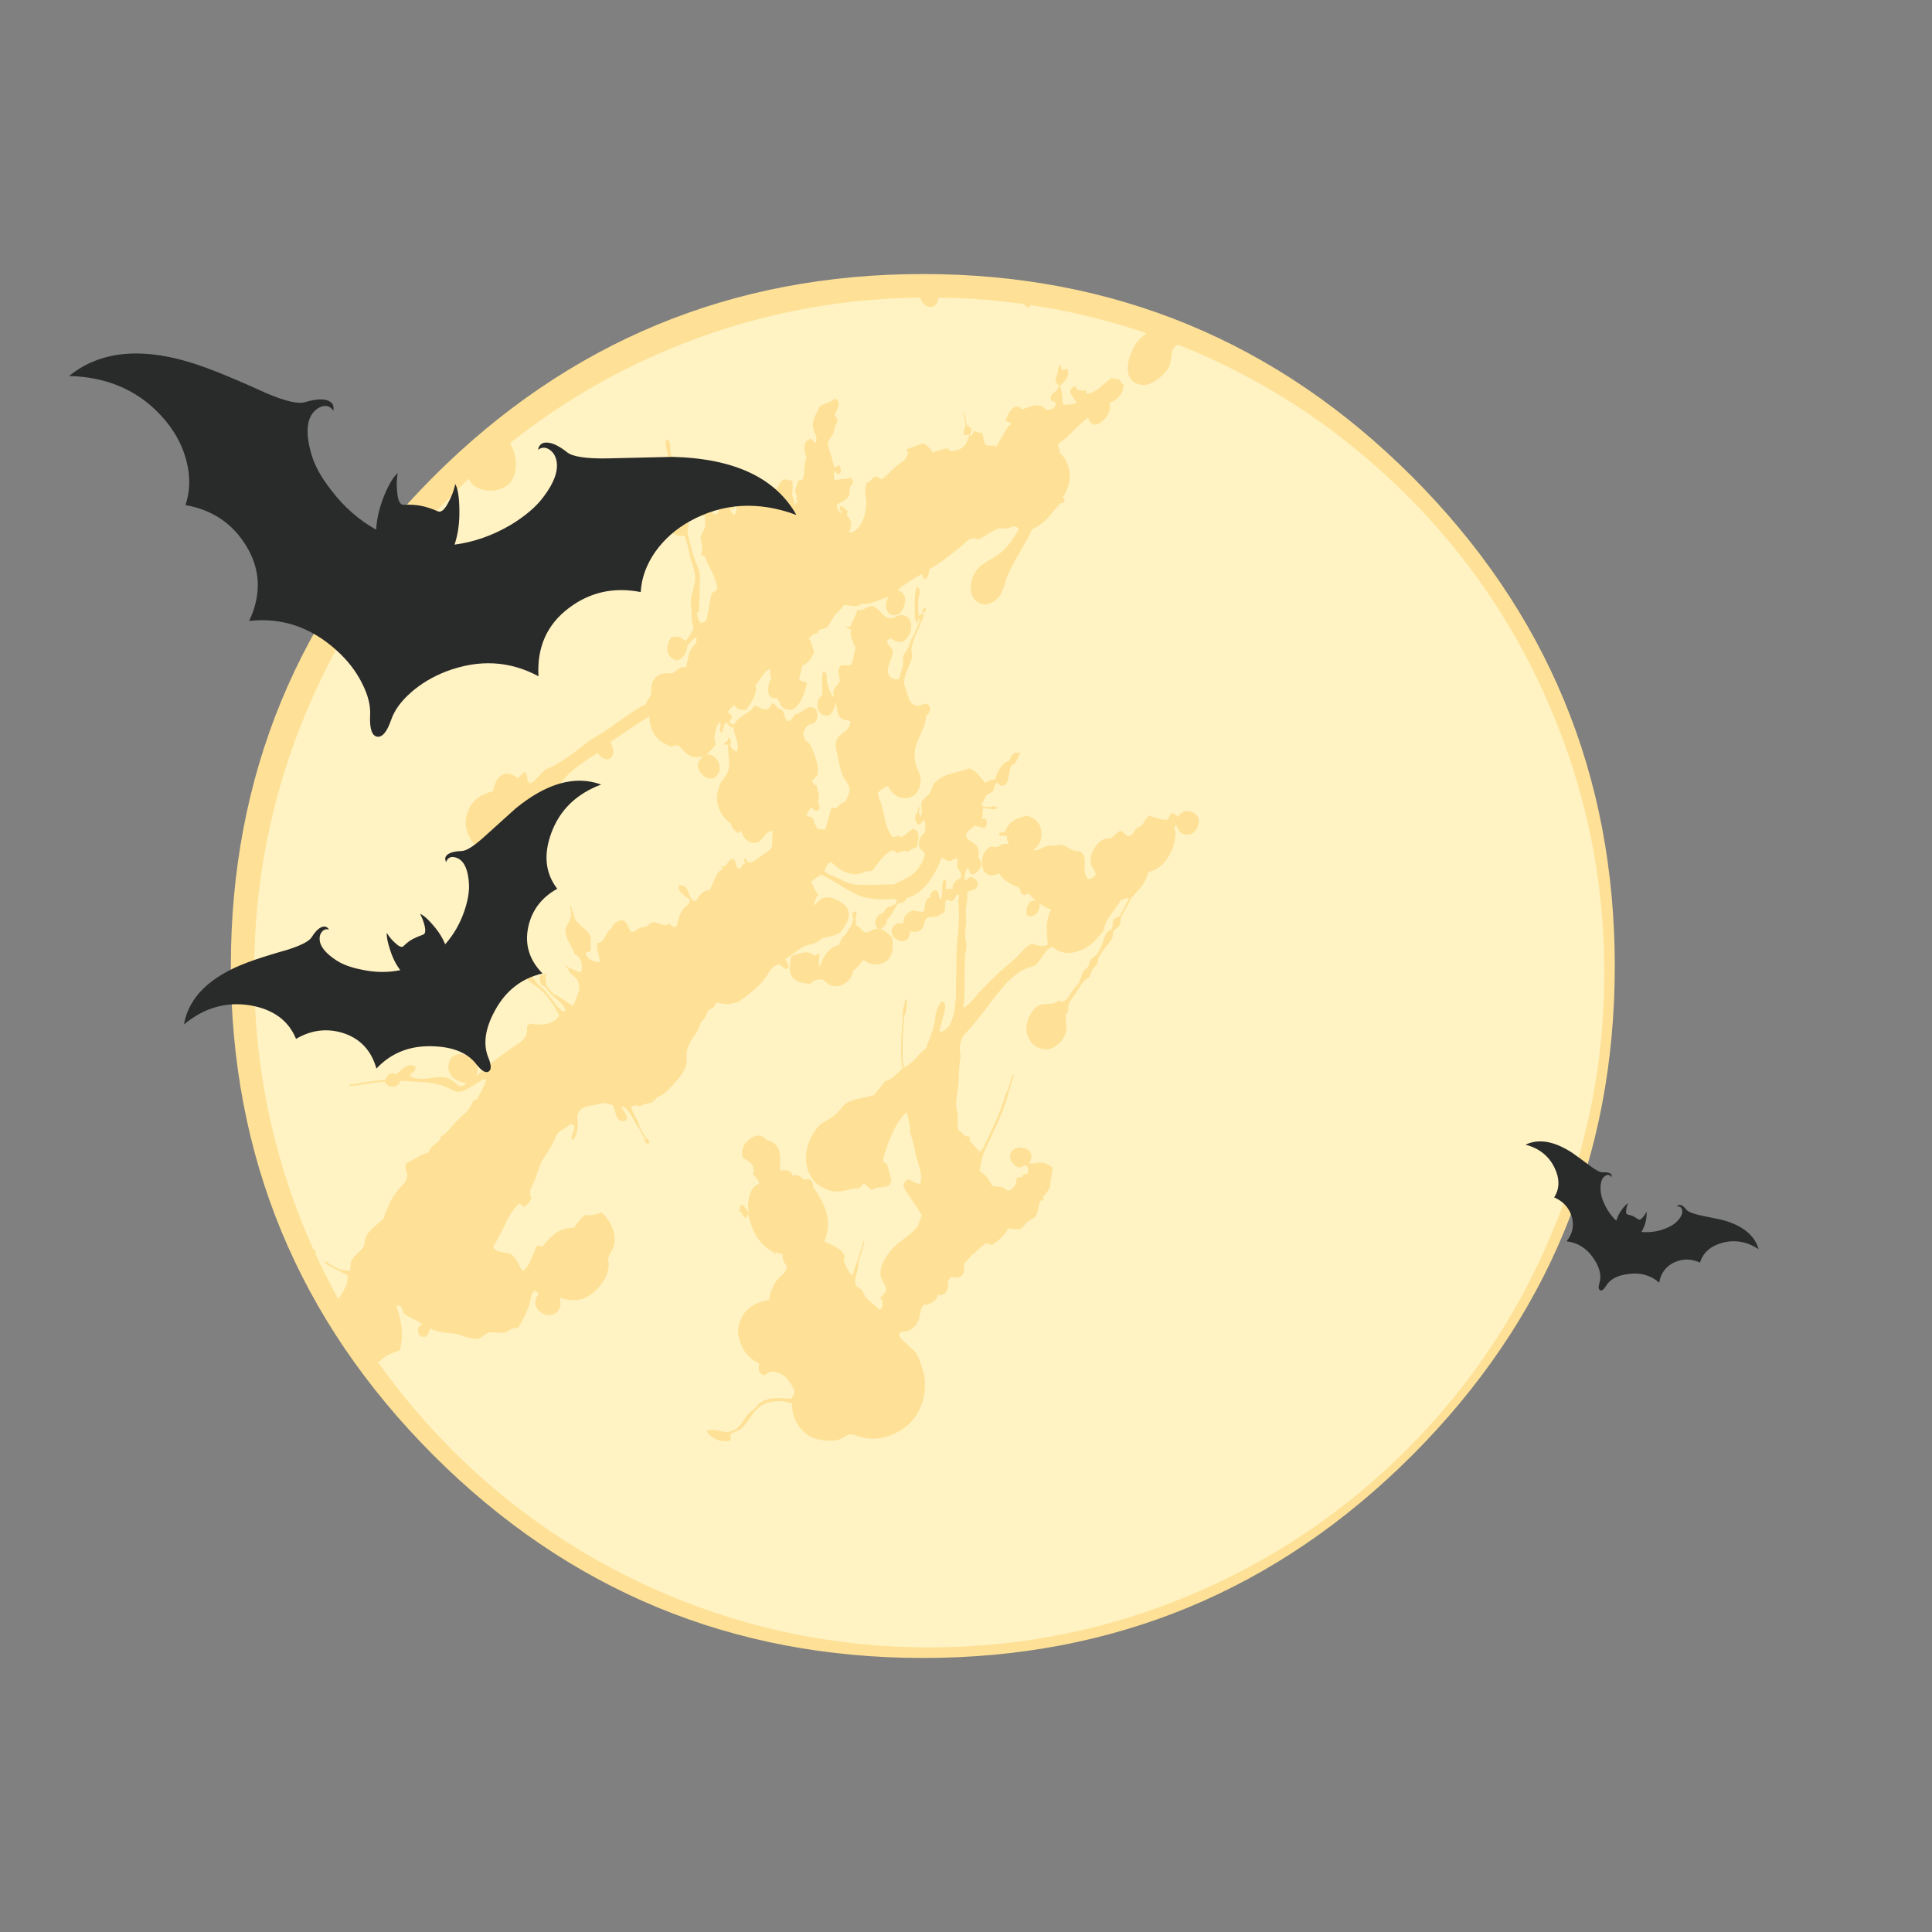 <?xml version="1.0" encoding="utf-8"?>
<!-- Generator: Adobe Illustrator 16.0.0, SVG Export Plug-In . SVG Version: 6.00 Build 0)  -->
<!DOCTYPE svg PUBLIC "-//W3C//DTD SVG 1.1//EN" "http://www.w3.org/Graphics/SVG/1.1/DTD/svg11.dtd">
<svg version="1.1" id="Layer_1" xmlns="http://www.w3.org/2000/svg" xmlns:xlink="http://www.w3.org/1999/xlink" x="0px" y="0px"
	 width="300px" height="300px" viewBox="0 0 300 300" enable-background="new 0 0 300 300" xml:space="preserve">
<rect x="0" y="0" width="300" height="300" fill="#808080" stroke="none"/>
<g>
	<path fill="#FEE196" d="M219.277,225.982c-20.977,20.978-46.297,31.466-75.962,31.466c-29.667,0-55.001-10.488-76.004-31.466
		c-20.977-21.002-31.464-46.322-31.464-75.963c0-29.666,10.488-55,31.464-76.003c21.003-20.977,46.337-31.464,76.004-31.464
		c29.666,0,54.988,10.488,75.962,31.464c20.978,21.003,31.466,46.337,31.466,76.003C250.743,179.66,240.255,204.98,219.277,225.982z
		"/>
	<path fill="#FFF2C3" d="M240.85,110.177c5.513,12.995,8.271,26.594,8.271,40.797c0,14.229-2.758,27.828-8.271,40.797
		c-5.277,12.55-12.761,23.668-22.447,33.354c-9.688,9.66-20.793,17.144-33.315,22.446c-12.969,5.486-26.566,8.229-40.795,8.229
		s-27.829-2.742-40.798-8.229c-12.549-5.305-23.654-12.786-33.316-22.446c-4.279-4.306-8.138-8.887-11.578-13.744
		c0.079,0.026,0.197,0.054,0.354,0.078c0.341-0.472,0.827-0.854,1.457-1.144c0.368-0.155,0.919-0.366,1.654-0.629
		c0.341-1.233,0.433-2.469,0.276-3.703c-0.105-0.864-0.368-1.94-0.788-3.229c0.341-0.104,0.604-0.025,0.788,0.235
		c0.105,0.157,0.197,0.446,0.276,0.866c0.21,0.264,0.696,0.563,1.457,0.906c0.762,0.394,1.273,0.694,1.536,0.904
		c-0.551,0.157-0.774,0.537-0.669,1.143c0.053,0.604,0.42,0.854,1.103,0.748c0.21-0.054,0.368-0.224,0.473-0.513
		c0.158-0.473,0.263-0.722,0.315-0.748c0.499,0.289,1.155,0.486,1.969,0.593c1.208,0.131,1.891,0.209,2.048,0.234
		c0.026,0,0.578,0.17,1.654,0.514c0.683,0.209,1.221,0.288,1.614,0.234c0.21,0,0.525-0.158,0.945-0.475
		c0.42-0.287,0.749-0.459,0.984-0.512c0.236-0.025,0.644-0.014,1.221,0.039c0.552,0.079,0.972,0.065,1.26-0.039
		c0.105-0.053,0.263-0.145,0.473-0.273c0.184-0.133,0.328-0.225,0.433-0.276c0.184-0.052,0.512-0.104,0.984-0.155
		c0.42-0.5,0.972-1.563,1.654-3.19c0.079-0.185,0.197-0.683,0.354-1.495c0.105-0.579,0.302-0.934,0.591-1.064
		c0.157,0.027,0.289,0.092,0.394,0.197c0.052,0.053,0.131,0.157,0.236,0.314c-0.473,0.578-0.63,1.168-0.473,1.772
		c0.158,0.523,0.512,0.931,1.063,1.22c0.525,0.291,1.05,0.354,1.575,0.196c0.578-0.155,0.972-0.575,1.182-1.26
		c0.053-0.187,0.053-0.396,0-0.631c-0.026-0.367-0.039-0.617-0.039-0.747c1.338,0.498,2.573,0.538,3.701,0.117
		c0.945-0.395,1.799-1.063,2.56-2.01c0.866-1.076,1.3-2.19,1.3-3.348c0-0.078-0.027-0.223-0.079-0.433
		c-0.053-0.185-0.053-0.329,0-0.435c0.052-0.236,0.184-0.537,0.394-0.906c0.236-0.395,0.38-0.683,0.433-0.864
		c0.157-0.5,0.21-1.024,0.157-1.575c-0.052-0.656-0.275-1.354-0.669-2.088c-0.42-0.734-0.879-1.301-1.378-1.693
		c-0.945,0.396-1.759,0.525-2.441,0.396c-0.315,0.132-0.643,0.42-0.984,0.866c-0.368,0.523-0.656,0.904-0.867,1.143
		c-0.971-0.052-1.89,0.209-2.756,0.788c-0.63,0.444-1.339,1.153-2.126,2.126c-0.315-0.157-0.604-0.186-0.866-0.079
		c-0.026,0.026-0.328,0.749-0.906,2.166c-0.394,0.894-0.827,1.457-1.299,1.692c-0.105-0.104-0.381-0.604-0.828-1.495
		c-0.315-0.604-0.722-1.013-1.22-1.222c-0.657-0.104-1.143-0.197-1.458-0.275c-0.551-0.131-0.906-0.406-1.063-0.827
		c0.368-0.444,1.024-1.651,1.969-3.622c0.762-1.575,1.497-2.6,2.206-3.07c0.052,0.025,0.131,0.131,0.236,0.313
		c0.079,0.104,0.21,0.185,0.394,0.235c0.578-0.289,0.958-0.773,1.142-1.457c-0.263-0.42-0.289-0.865-0.079-1.34
		c0.289-0.629,0.538-1.182,0.748-1.652c0.315-1.076,0.578-1.84,0.788-2.284c0.184-0.42,0.499-0.945,0.945-1.575
		c0.446-0.682,0.735-1.152,0.866-1.417c0.157-0.29,0.354-0.722,0.591-1.3c0.184-0.396,0.394-0.63,0.63-0.709v-0.039
		c0.184-0.053,0.42-0.196,0.708-0.436l0.119-0.117v0.041c0.105-0.026,0.289-0.158,0.551-0.396c0.21-0.184,0.433-0.211,0.669-0.078
		c0.21,0.209,0.184,0.617-0.079,1.221c-0.262,0.604-0.289,0.998-0.079,1.183c0.394-0.313,0.644-0.84,0.749-1.575
		c0.105-0.604,0.105-1.232,0-1.89v-0.079c0.053-0.656,0.315-1.129,0.788-1.418c0.289-0.186,0.813-0.328,1.575-0.434
		c0.656-0.104,1.128-0.225,1.417-0.354c0.236-0.025,0.525,0,0.866,0.079c0.21,0.052,0.512,0.146,0.906,0.274
		c0.131,0.264,0.315,0.84,0.551,1.731c0.341,0.683,0.84,0.88,1.497,0.591c0.21-0.367,0.131-0.773-0.236-1.221
		c-0.368-0.42-0.473-0.748-0.315-0.984c0.525,0.342,0.998,0.866,1.418,1.575c0.551,1.024,0.893,1.614,1.023,1.772l0.04-0.041
		l0.433,0.867c0.236,0.342,0.42,0.655,0.551,0.943c-0.052,0.186-0.026,0.354,0.079,0.514c0.131,0.184,0.302,0.234,0.512,0.157
		c0.157-0.368,0.04-0.616-0.354-0.75l-0.039,0.041c-0.105-0.264-0.289-0.593-0.552-0.985c-0.236-0.395-0.394-0.684-0.473-0.865
		c-0.052-0.395-0.275-0.918-0.669-1.574c-0.368-0.656-0.578-1.195-0.63-1.615c0.473-0.184,0.932-0.184,1.378,0
		c0.184-0.156,0.486-0.287,0.906-0.394c0.499-0.104,0.827-0.196,0.984-0.276c0.105-0.053,0.25-0.183,0.434-0.395
		c0.184-0.209,0.341-0.354,0.472-0.432c0.105-0.055,0.263-0.119,0.473-0.197c0.131-0.078,0.275-0.17,0.433-0.275
		c1.627-1.471,2.717-2.783,3.269-3.938c0.184-0.422,0.263-0.935,0.236-1.537c0-0.685,0.026-1.129,0.079-1.338
		c0.158-0.578,0.525-1.302,1.103-2.166c0.578-0.814,0.932-1.549,1.063-2.205c0.289-0.131,0.512-0.396,0.669-0.789
		c0.236-0.523,0.381-0.826,0.433-0.905c0.105-0.104,0.236-0.196,0.394-0.274c0.237-0.104,0.381-0.185,0.434-0.234
		c0.105-0.105,0.21-0.277,0.315-0.514c0.105-0.211,0.263-0.289,0.473-0.235c0.551,0.185,1.103,0.249,1.654,0.194
		c0.262-0.023,0.722-0.117,1.378-0.273c1.707-1.182,2.927-2.189,3.663-3.032c0.341-0.364,0.761-0.972,1.26-1.812
		c0.499-0.656,1.01-0.998,1.536-1.023c0.157,0.105,0.367,0.289,0.63,0.551c0.236,0.184,0.473,0.197,0.709,0.04
		c0.105-0.263,0.066-0.512-0.118-0.749c-0.21-0.314-0.315-0.537-0.315-0.669c0.21-0.131,0.657-0.446,1.339-0.944
		c0.578-0.446,1.089-0.789,1.536-1.024c0.184-0.104,0.538-0.21,1.063-0.315c0.473-0.131,0.827-0.25,1.063-0.354
		c0.079-0.052,0.21-0.157,0.394-0.315c0.158-0.156,0.302-0.262,0.433-0.314c0.105-0.053,0.564-0.158,1.378-0.315
		c0.578-0.131,1.011-0.328,1.299-0.59c0.131-0.104,0.354-0.407,0.669-0.906c0.63-0.919,0.801-1.786,0.512-2.6
		c-0.158-0.474-0.644-0.933-1.457-1.378c-0.84-0.446-1.575-0.604-2.206-0.473c-0.315,0.078-0.617,0.262-0.906,0.551
		c-0.42,0.42-0.682,0.656-0.788,0.709c0.21-0.631,0.315-0.959,0.315-0.985c0.105-0.263,0.262-0.499,0.472-0.708
		c-0.21-0.236-0.42-0.564-0.63-0.984c-0.315-0.657-0.486-1.011-0.512-1.063c0.131-0.079,0.394-0.276,0.788-0.591
		c0.315-0.236,0.578-0.407,0.788-0.512c0.446,0.184,1.037,0.499,1.772,0.945c0.893,0.551,1.47,0.905,1.732,1.063
		c0.315,0.156,0.774,0.406,1.378,0.748c0.525,0.289,0.971,0.498,1.339,0.629c1.024,0.343,2.415,0.486,4.174,0.435
		c0.158,0,0.407-0.013,0.748-0.04c0.289,0,0.499,0.079,0.63,0.236l-0.078,0.275l-0.079,0.08v0.039
		c-0.131,0.184-0.368,0.342-0.708,0.473c-0.42,0.105-0.683,0.211-0.788,0.315c-0.053,0.026-0.119,0.118-0.197,0.275
		c-0.079,0.184-0.171,0.315-0.276,0.394c-0.053,0.079-0.184,0.157-0.394,0.236c-0.184,0.079-0.302,0.145-0.354,0.197
		c-0.683,0.787-0.696,1.509-0.039,2.166c-0.289-0.105-0.657-0.026-1.103,0.235c-0.394,0.237-0.709,0.329-0.945,0.276
		c-0.184-0.053-0.394-0.223-0.63-0.512c-0.263-0.342-0.539-0.553-0.827-0.631c0.053-0.498,0.04-0.853-0.04-1.063
		c0.105-0.289,0.157-0.486,0.157-0.591c0.053-0.236-0.013-0.382-0.197-0.435c-0.236,0-0.381,0.133-0.433,0.395
		c-0.026,0.263,0.026,0.473,0.158,0.63c-0.026,0.368-0.145,0.748-0.354,1.142c-0.289,0.42-0.499,0.75-0.63,0.984l0.039,0.04
		l-0.079,0.079c-0.052,0-0.105,0.052-0.157,0.156h0.039l-0.118,0.197c-0.21,0.079-0.42,0.303-0.63,0.67
		c-0.184,0.446-0.328,0.762-0.433,0.945c-0.657,0.105-1.248,0.486-1.772,1.143c-0.473,0.551-0.84,1.285-1.103,2.205
		c-0.158-0.184-0.21-0.512-0.158-0.984c0.079-0.551,0.092-0.893,0.04-1.024c-0.131-0.079-0.262-0.039-0.394,0.118
		c-0.131,0.131-0.263,0.171-0.394,0.118c-0.289-0.236-0.617-0.394-0.984-0.472c-0.289-0.054-0.761,0.013-1.418,0.196
		c-0.63,0.185-1.023,0.328-1.181,0.433c-0.131,0.972-0.197,1.615-0.197,1.93c0.026,0.656,0.236,1.168,0.63,1.536
		c0.315,0.288,0.722,0.485,1.221,0.591c0.263,0.054,0.696,0.118,1.3,0.197c0.473-0.553,1.168-0.774,2.087-0.67
		c0.735,0.92,1.628,1.222,2.678,0.904c1.023-0.313,1.68-1.103,1.969-2.363c0.262-0.131,0.551-0.379,0.866-0.748
		c0.394-0.498,0.644-0.773,0.749-0.826c0.708,0.578,1.496,0.788,2.363,0.63c0.788-0.131,1.365-0.513,1.733-1.142
		c0.42-0.684,0.512-1.694,0.275-3.033c-0.341-0.289-0.604-0.512-0.788-0.67c-0.315-0.288-0.669-0.484-1.063-0.59
		c0.288-0.104,0.538-0.289,0.748-0.551c0.263-0.316,0.381-0.656,0.355-1.023c0.289-0.131,0.578-0.473,0.866-1.024
		c0.394-0.735,0.643-1.168,0.748-1.3l0.079-0.079l0.906-0.196c0.027-0.105,0.105-0.211,0.237-0.315
		c0.105-0.105,0.17-0.224,0.197-0.354c2.205-0.525,4.029-2.639,5.473-6.34c0.184,0.262,0.551,0.472,1.103,0.63
		c0.158,0,0.368-0.079,0.63-0.236c0.237-0.157,0.461-0.21,0.67-0.157c0.026,0.184,0.026,0.407,0,0.669
		c-0.053,0.262-0.064,0.459-0.039,0.591c0.053,0.184,0.209,0.446,0.473,0.788c0.184,0.367,0.197,0.708,0.039,1.023
		c-0.84,0.289-1.247,0.84-1.221,1.654c-0.158-0.053-0.342-0.065-0.552-0.04c-0.289,0.053-0.459,0.079-0.512,0.079
		c0-0.026,0.026-0.315,0.079-0.866c0.025-0.341-0.079-0.577-0.315-0.709c-0.235,0.315-0.341,0.84-0.313,1.575
		c0.025,0.735-0.039,1.234-0.197,1.497c-0.21-0.052-0.329-0.262-0.355-0.63c-0.025-0.368-0.129-0.591-0.314-0.669
		c-0.264-0.079-0.485-0.026-0.669,0.156c-0.21,0.185-0.328,0.5-0.354,0.945c-0.367,0.026-0.604,0.275-0.709,0.748
		c-0.079,0.289-0.144,0.723-0.197,1.301c-0.184,0.131-0.433,0.17-0.748,0.117c-0.079,0-0.38-0.064-0.906-0.197
		c-0.446,0.105-0.814,0.315-1.103,0.631c-0.341,0.367-0.486,0.801-0.433,1.299c-0.131,0.053-0.354,0.079-0.669,0.079
		c-0.236,0-0.407,0.038-0.512,0.118c-0.551,0.394-0.774,0.853-0.669,1.377c0.079,0.447,0.354,0.802,0.827,1.063
		c0.473,0.263,0.893,0.302,1.26,0.118c0.473-0.21,0.722-0.695,0.749-1.457c0.893,0.289,1.562,0.079,2.008-0.63
		c0.079-0.131,0.158-0.354,0.236-0.669c0.079-0.289,0.157-0.485,0.236-0.59c0.158-0.211,0.394-0.315,0.709-0.315
		c0.499-0.026,0.788-0.052,0.866-0.079c0.289-0.078,0.709-0.302,1.26-0.669c0.079-0.21,0.119-0.512,0.119-0.905
		c0-0.395,0.053-0.723,0.158-0.984c0.078-0.026,0.21-0.014,0.395,0.039c0.104,0.053,0.262,0.105,0.471,0.158
		c0.315-0.158,0.578-0.512,0.789-1.063c0.289,0.026,0.406,0.171,0.354,0.435c-0.025,0.131-0.066,0.34-0.118,0.629
		c0.185,1.471,0.132,3.649-0.157,6.537c-0.053,0.551-0.092,1.273-0.119,2.166c0,1.129,0,1.877,0,2.246
		c-0.051,0.683-0.078,1.838-0.078,3.465c-0.053,1.471-0.186,2.572-0.395,3.31c-0.236,0.709-0.408,1.168-0.512,1.377
		c-0.158,0.315-0.407,0.592-0.749,0.828c-0.341,0.287-0.644,0.394-0.905,0.313c0.053-0.313,0.157-0.773,0.314-1.379
		c0.21-0.709,0.342-1.193,0.394-1.457c0.132-0.576,0.197-0.933,0.197-1.063c0-0.42-0.158-0.686-0.472-0.787
		c-0.395,0.234-0.735,0.904-1.024,2.008c-0.026,0.158-0.052,0.383-0.079,0.671c-0.025,0.263-0.052,0.474-0.078,0.63
		c-0.211,0.895-0.657,2.219-1.34,3.979c-0.289,0.184-0.84,0.721-1.654,1.613c-0.683,0.734-1.286,1.209-1.811,1.418
		c-0.158-1.104-0.21-2.351-0.158-3.74c0-0.762,0.066-2.021,0.197-3.781l0.04-0.472c0.341-0.894,0.459-1.497,0.354-1.813l0.079-0.671
		c0-0.076-0.052-0.131-0.158-0.156c-0.052,0-0.105,0.041-0.157,0.118l-0.04,0.709h-0.039c-0.236,0.552-0.328,1.13-0.276,1.731v0.551
		c-0.157,1.684-0.236,2.968-0.236,3.857c-0.053,1.418,0.013,2.691,0.197,3.82h-0.04c-0.026,0.027-0.433,0.406-1.22,1.145
		c-0.499,0.42-0.972,0.668-1.417,0.748l-1.694,2.166c-0.289,0.104-0.998,0.273-2.126,0.512c-0.918,0.186-1.602,0.407-2.048,0.67
		c-0.263,0.157-0.604,0.482-1.023,0.982c-0.447,0.525-0.801,0.881-1.063,1.063c-0.236,0.185-0.617,0.435-1.142,0.748
		c-0.499,0.265-0.84,0.486-1.024,0.67c-0.866,0.841-1.509,1.956-1.93,3.347c-0.367,1.34-0.328,2.613,0.118,3.82
		c0.446,1.233,1.26,2.127,2.441,2.678c0.814,0.396,1.628,0.554,2.442,0.475c0.473-0.026,1.181-0.186,2.126-0.475
		c0.105,0.054,0.236,0.054,0.394,0c0.131-0.024,0.262,0,0.394,0.08c0.184-0.185,0.459-0.474,0.827-0.867
		c0.105,0.133,0.315,0.314,0.63,0.553c0.315,0.234,0.525,0.421,0.63,0.552c0.236-0.313,0.695-0.473,1.378-0.473
		c0.683-0.054,1.116-0.173,1.3-0.354c0.341-0.365,0.394-0.879,0.158-1.535c-0.315-0.918-0.473-1.481-0.473-1.692
		c-0.447-0.236-0.67-0.459-0.67-0.669c0.998-3.649,2.218-6.117,3.663-7.404c0.131,0.236,0.25,0.67,0.354,1.3
		c0.079,0.446,0.144,0.775,0.197,0.984v0.866c0.341,0.841,0.669,2.127,0.984,3.857c0.131,0.422,0.328,1.063,0.591,1.932
		c0.184,0.787,0.197,1.496,0.039,2.127c-0.236,0.078-0.525,0.024-0.866-0.157c-0.499-0.263-0.801-0.421-0.906-0.474
		c-0.315,0.024-0.551,0.195-0.708,0.513c-0.184,0.315-0.184,0.616,0,0.905l0.039-0.039c0.105,0.34,0.329,0.722,0.669,1.142
		l0.04,0.08c0.972,1.364,1.615,2.349,1.93,2.953l-0.591,1.692c-0.394,0.523-0.958,1.063-1.693,1.613
		c-0.761,0.578-1.313,1.012-1.654,1.301c-0.63,0.551-1.168,1.193-1.615,1.93c-0.604,0.972-0.893,1.863-0.866,2.678
		c0,0.236,0.171,0.656,0.512,1.261c0.315,0.552,0.434,0.958,0.354,1.222c-0.053,0.209-0.184,0.42-0.394,0.629
		c-0.289,0.265-0.459,0.436-0.512,0.515c0.236,0.21,0.367,0.512,0.394,0.903c0.052,0.42-0.092,0.735-0.434,0.945
		c-0.079-0.078-0.459-0.406-1.142-0.984c-0.525-0.42-0.893-0.773-1.103-1.063c-0.078-0.105-0.184-0.287-0.315-0.552
		c-0.105-0.235-0.197-0.406-0.276-0.513c-0.052-0.053-0.184-0.146-0.394-0.274c-0.21-0.104-0.354-0.21-0.433-0.315
		c-0.21-0.367-0.223-0.903-0.039-1.612c0.262-0.921,0.394-1.55,0.394-1.892l-0.079-0.039l0.039-0.039l0.945-3.27
		c0.026-0.025,0.013-0.066-0.04-0.118c-0.079-0.026-0.118,0-0.118,0.078l-0.984,3.229v-0.039c-0.131,0.209-0.263,0.576-0.394,1.103
		c-0.131,0.474-0.249,0.774-0.354,0.905c-0.315-0.21-0.578-0.551-0.788-1.023c-0.315-0.734-0.486-1.129-0.512-1.182
		c0-0.264,0.04-0.525,0.118-0.787c-0.184-0.473-0.59-0.906-1.221-1.3c-0.394-0.236-1.037-0.552-1.93-0.945
		c0.656-1.549,0.748-3.099,0.275-4.646c-0.315-1.077-0.984-2.338-2.008-3.781c0-0.473-0.092-0.813-0.276-1.023
		c-0.21-0.132-0.433-0.184-0.669-0.158c-0.315,0.026-0.512,0.026-0.591,0c-0.472-0.603-1.037-0.799-1.693-0.59
		c-0.052-0.395-0.302-0.656-0.748-0.787c-0.368-0.078-0.749-0.078-1.142,0c0.026-1.576,0-2.521-0.079-2.836
		c-0.236-0.996-0.906-1.642-2.008-1.93c-0.788-0.865-1.693-0.895-2.718-0.079c-0.998,0.841-1.325,1.8-0.984,2.875
		c0.657,0.315,1.116,0.644,1.378,0.984c0.315,0.446,0.381,0.958,0.197,1.536l0.591,0.67c0.236,0.287,0.354,0.563,0.354,0.826
		c-0.735,0.289-1.234,0.903-1.496,1.851c-0.237,0.788-0.276,1.642-0.119,2.562l-0.079-0.041c-0.184-0.289-0.328-0.498-0.433-0.629
		c-0.157-0.263-0.394-0.434-0.709-0.513c-0.079,0.104-0.118,0.276-0.118,0.513c-0.026,0.209-0.105,0.34-0.236,0.396
		c0.236,0.078,0.42,0.274,0.551,0.59c0.131,0.313,0.342,0.5,0.63,0.554c0.079,0.024,0.131-0.054,0.157-0.236
		c0.053-0.211,0.105-0.328,0.158-0.354c0.315,1.392,0.722,2.509,1.221,3.349c0.657,1.104,1.575,1.97,2.757,2.6l0.079,0.234
		c0.052,0.078,0.079,0.146,0.079,0.197v0.078h0.039l0.039-0.078l-0.118-0.395c0.262,0,0.695,0.093,1.299,0.275
		c-0.079,0.342-0.052,0.684,0.079,1.022c0.053,0.104,0.224,0.381,0.512,0.827c-0.026,0.445-0.197,0.84-0.512,1.182
		c-0.394,0.342-0.669,0.592-0.827,0.748c-0.341,0.395-0.644,0.895-0.906,1.496c-0.315,0.709-0.473,1.313-0.473,1.813
		c-1.286,0.186-2.35,0.631-3.19,1.34c-0.919,0.787-1.47,1.877-1.654,3.269v0.513c0.289,2.18,1.378,3.769,3.269,4.767
		c-0.079,0.522-0.079,0.903,0,1.142c0.131,0.344,0.433,0.564,0.906,0.672c0.735-0.764,1.693-0.764,2.875,0
		c0.342,0.209,0.722,0.654,1.142,1.338c0.394,0.631,0.578,1.037,0.551,1.222c0,0.21-0.065,0.407-0.197,0.591
		c-0.131,0.21-0.223,0.367-0.275,0.473c-1.47-0.104-2.481-0.117-3.032-0.039c-1.077,0.157-1.877,0.59-2.402,1.299l-0.473,0.475
		c-0.42,0.186-0.893,0.693-1.418,1.536c-0.578,0.84-1.05,1.364-1.417,1.573h-0.118l-0.63,0.236
		c-0.315,0.157-0.932,0.118-1.851-0.119c-0.866-0.183-1.457-0.156-1.772,0.079c0.105,0.315,0.394,0.632,0.866,0.945
		c0.42,0.263,0.854,0.446,1.299,0.551c0.604,0.132,1.103,0.104,1.497-0.078c0.078-0.157,0.091-0.327,0.039-0.513
		c-0.105-0.184-0.105-0.354,0-0.512l0.709-0.275l0.04-0.078c0.551-0.131,1.089-0.539,1.614-1.221
		c0.289-0.368,0.722-0.973,1.299-1.813l0.552-0.553c0.63-0.604,1.47-0.958,2.52-1.063c0.998-0.131,1.93-0.012,2.796,0.354
		c-0.027,1.051,0.197,1.996,0.669,2.836c0.446,0.918,1.142,1.653,2.087,2.205c0.657,0.367,1.444,0.592,2.363,0.669
		c0.814,0.079,1.51,0.039,2.087-0.116c0.184-0.054,0.459-0.186,0.827-0.396c0.341-0.21,0.617-0.343,0.827-0.396
		c0.263-0.024,0.564,0,0.906,0.08c0.21,0.051,0.538,0.156,0.984,0.313c1.759,0.446,3.531,0.235,5.316-0.63
		c1.68-0.84,2.875-1.981,3.583-3.426c0.525-0.998,0.84-2.074,0.945-3.229c0.105-1.051,0.039-1.995-0.197-2.836
		c-0.394-1.365-0.788-2.362-1.181-2.992c-0.105-0.157-0.63-0.657-1.575-1.497c-0.788-0.708-1.129-1.182-1.024-1.417
		c0.052-0.21,0.25-0.329,0.591-0.354c0.525-0.077,0.814-0.131,0.866-0.155c0.525-0.211,0.958-0.578,1.3-1.104
		c0.236-0.342,0.407-0.865,0.512-1.576c0.105-0.654,0.289-1.103,0.551-1.338c0.525-0.025,0.984-0.156,1.378-0.395
		c0.447-0.288,0.722-0.684,0.828-1.182c0.604,0.158,1.051-0.015,1.338-0.512c0.211-0.421,0.289-0.959,0.236-1.615l0.04-0.078
		l0.511-0.592v0.039c0.08,0,0.119-0.014,0.119-0.039c0.866,0.314,1.457,0.104,1.772-0.629c0.052-0.158,0.079-0.423,0.079-0.787
		c-0.053-0.342-0.026-0.592,0.078-0.75l0.08-0.039l1.063-1.183c0.21-0.155,0.578-0.473,1.104-0.942
		c0.445-0.422,0.813-0.711,1.102-0.866l0.512,0.196c0.213,0.078,0.355,0.092,0.436,0.039c1.051-0.656,1.877-1.496,2.479-2.521
		c0.211,0,0.539,0.04,0.985,0.119c0.396,0.025,0.722-0.014,0.983-0.119c0.104-0.053,0.264-0.195,0.473-0.434
		c0.186-0.287,0.354-0.484,0.513-0.59c0.104-0.105,0.313-0.236,0.63-0.396c0.289-0.158,0.485-0.288,0.592-0.396
		c0.185-0.263,0.33-0.654,0.434-1.182c0.132-0.63,0.236-1.05,0.316-1.261c0.023-0.052,0.115-0.078,0.273-0.078
		c0.131,0,0.225-0.079,0.273-0.235c0.055-0.08,0.039-0.146-0.039-0.197c-0.104-0.053-0.117-0.131-0.039-0.234
		c0.209-0.104,0.435-0.354,0.671-0.749c0.233-0.343,0.364-0.577,0.394-0.709c0-0.236,0.146-1.222,0.436-2.953
		c-0.631-0.524-1.273-0.801-1.93-0.827c-0.105,0-0.697,0.066-1.772,0.197c0.421-0.686,0.499-1.262,0.235-1.732
		c-0.209-0.421-0.617-0.669-1.223-0.748c-0.551-0.104-1.021-0.014-1.417,0.275c-0.444,0.366-0.604,0.865-0.472,1.495
		c0.023,0.132,0.145,0.329,0.354,0.591c0.262,0.343,0.524,0.552,0.786,0.631c0.187,0.078,0.408,0.055,0.67-0.079
		c0.314-0.132,0.564-0.196,0.748-0.196c0.054,0.133,0.118,0.33,0.197,0.592c0.053,0.21,0,0.459-0.157,0.748
		c-0.236-0.053-0.433-0.014-0.591,0.119c-0.158,0.156-0.185,0.354-0.079,0.59c-0.131-0.157-0.302-0.223-0.512-0.196
		s-0.381,0.093-0.514,0.196c0.104,0.421,0,0.826-0.313,1.222c-0.289,0.394-0.616,0.63-0.983,0.708
		c-0.313-0.314-0.695-0.523-1.144-0.63c-0.552-0.054-0.983-0.104-1.3-0.157c-0.473-1.051-1.129-1.824-1.969-2.322
		c0.157-0.789,0.275-1.367,0.354-1.731c0.104-0.578,0.314-1.169,0.63-1.771l0.513-1.145c0.762-1.574,1.313-2.771,1.653-3.583
		c0.577-1.365,1.022-2.612,1.338-3.741l-0.039-0.156c0.185-0.343,0.329-0.773,0.435-1.301c0.185-0.654,0.328-1.104,0.435-1.339
		c0.054-0.052,0.039-0.104-0.04-0.156c-0.078,0-0.13,0.024-0.156,0.077c-0.158,0.344-0.304,0.803-0.435,1.379
		c-0.209,0.655-0.354,1.075-0.433,1.262l-0.08,0.078h-0.077c-0.054,0-0.079,0.025-0.079,0.077l0.039,0.079h0.04
		c-0.447,1.654-1.419,4.043-2.915,7.167l-0.512,1.063l-0.315,0.474c-0.131,0.185-0.263,0.263-0.394,0.235
		c-0.657-0.787-1.155-1.313-1.498-1.575c0.026-0.209,0.041-0.341,0.041-0.394c0.025-0.078-0.015-0.197-0.119-0.354
		c-0.289,0.053-0.564-0.039-0.826-0.274c-0.314-0.343-0.578-0.552-0.788-0.631c-0.104-0.314-0.158-0.695-0.158-1.142
		c0.026-0.552,0.026-0.984,0-1.302c-0.131-0.604-0.21-1.076-0.235-1.416c-0.027-0.367,0.013-0.881,0.117-1.537
		c0.131-0.84,0.211-1.392,0.237-1.652c0.078-1.839,0.131-2.889,0.157-3.15c0.132-0.813,0.185-1.338,0.158-1.574
		c-0.105-0.685-0.131-1.183-0.08-1.498c0.105-0.629,0.303-1.141,0.592-1.533c0.184-0.211,0.499-0.553,0.945-1.024
		c0.84-0.942,1.98-2.389,3.426-4.331c1.023-1.313,1.798-2.244,2.322-2.797c0.92-0.972,1.799-1.652,2.639-2.047
		c0.236-0.131,0.604-0.263,1.104-0.395c0.396-0.131,0.67-0.262,0.826-0.394c0.211-0.184,0.592-0.709,1.143-1.575
		c0.447-0.683,0.906-1.063,1.381-1.142c1.128,0.944,2.439,1.168,3.938,0.669c1.232-0.395,2.271-1.116,3.11-2.166
		c0.155-0.21,0.394-0.473,0.708-0.787c0.132-0.184,0.236-0.46,0.314-0.828c0.104-0.394,0.196-0.669,0.274-0.826
		c0.21-0.395,0.592-0.959,1.144-1.693c0.551-0.708,0.918-1.26,1.104-1.654c0.131-0.025,0.354-0.092,0.669-0.197
		c0.211-0.104,0.42-0.144,0.631-0.117c-0.185,0.394-0.473,0.971-0.866,1.731l-0.591,1.024c-0.104,0.104-0.276,0.209-0.513,0.314
		c-0.236,0.079-0.395,0.197-0.473,0.354c-0.053,0.131-0.092,0.354-0.119,0.669c0,0.341-0.064,0.604-0.196,0.787
		c-0.34,0.132-0.616,0.369-0.826,0.709c-0.131,0.211-0.274,0.578-0.435,1.104c-0.287,0.893-0.643,1.602-1.063,2.126
		c-0.077,0.079-0.223,0.197-0.433,0.354c-0.21,0.156-0.367,0.302-0.475,0.433c-0.053,0.079-0.117,0.25-0.197,0.513
		c-0.053,0.235-0.104,0.406-0.155,0.512c-0.078,0.104-0.226,0.25-0.435,0.434c-0.211,0.157-0.342,0.289-0.395,0.395
		c-0.105,0.184-0.195,0.459-0.275,0.828c-0.131,0.365-0.234,0.644-0.313,0.825c-0.08,0.157-0.25,0.368-0.514,0.632
		c-0.287,0.342-0.484,0.59-0.592,0.748c-0.367,0.576-0.617,0.959-0.748,1.143c-0.234,0.289-0.523,0.434-0.865,0.434
		c-0.235,0-0.42-0.066-0.553-0.197c-0.131,0.314-0.498,0.498-1.102,0.551c-0.578,0-0.998,0.027-1.262,0.08
		c-0.445,0.054-0.826,0.225-1.144,0.514c-0.286,0.262-0.551,0.615-0.786,1.063c-0.264,0.474-0.445,0.957-0.553,1.457
		c-0.156,0.918-0.014,1.746,0.436,2.479c0.473,0.841,1.207,1.325,2.205,1.458c0.629,0.104,1.285-0.094,1.969-0.592
		s1.143-1.104,1.379-1.813c0.131-0.42,0.17-0.932,0.117-1.534c-0.051-0.841-0.078-1.326-0.078-1.457
		c0.236-0.133,0.367-0.382,0.395-0.748c0.026-0.552,0.064-0.867,0.117-0.945c0.079-0.262,0.447-0.813,1.104-1.653
		c0.025-0.053,0.225-0.381,0.592-0.983c0.234-0.342,0.42-0.604,0.552-0.787c0.079-0.078,0.226-0.196,0.435-0.354
		c0.211-0.131,0.365-0.248,0.473-0.354c0.053-0.104,0.132-0.304,0.236-0.59c0.078-0.264,0.17-0.459,0.273-0.592
		c0.055-0.078,0.171-0.21,0.354-0.394c0.186-0.157,0.289-0.289,0.314-0.394c0.053-0.105,0.105-0.263,0.158-0.474
		c0.025-0.21,0.053-0.367,0.078-0.472c0.21-0.474,0.591-1.051,1.143-1.733c0.551-0.656,0.893-1.129,1.023-1.417
		c0.053-0.105,0.078-0.264,0.078-0.473c0-0.211,0.014-0.354,0.041-0.435c0.078-0.183,0.262-0.38,0.55-0.59
		c0.263-0.235,0.435-0.433,0.513-0.591c0.053-0.131,0.078-0.328,0.078-0.592c0-0.262,0.04-0.445,0.119-0.551h-0.04l0.63-1.103
		c0.498-0.919,0.801-1.497,0.906-1.733v-0.039c0.342-0.367,0.865-0.957,1.574-1.771c0.578-0.735,0.943-1.523,1.104-2.363
		c1.129-0.184,2.113-0.867,2.953-2.048c0.841-1.208,1.273-2.573,1.3-4.096c-0.104-0.262-0.157-0.473-0.157-0.63
		c-0.053-0.263,0.039-0.42,0.275-0.473c0.105,0.184,0.236,0.446,0.395,0.788c0.186,0.263,0.406,0.446,0.67,0.551
		c0.551,0.21,1.063,0.157,1.535-0.158c0.396-0.289,0.656-0.683,0.787-1.181c0.289-0.998-0.025-1.68-0.945-2.048
		c-0.918-0.394-1.652-0.131-2.205,0.788c-0.078-0.184-0.194-0.315-0.354-0.394c-0.21-0.079-0.395-0.157-0.552-0.236
		c-0.13,0.026-0.263,0.184-0.394,0.473c-0.104,0.289-0.197,0.472-0.275,0.551c-0.367,0.053-0.84,0-1.418-0.157
		c-0.631-0.21-1.104-0.368-1.417-0.473c-0.158,0.052-0.355,0.262-0.593,0.63c-0.287,0.473-0.498,0.775-0.629,0.906
		c-0.104,0.105-0.25,0.197-0.435,0.276c-0.21,0.105-0.342,0.184-0.396,0.236c-0.287,0.394-0.483,0.669-0.59,0.827
		c-0.211,0.236-0.459,0.328-0.748,0.275c-0.131-0.026-0.289-0.145-0.474-0.354c-0.185-0.236-0.366-0.381-0.552-0.433
		c-0.264,0.026-0.538,0.197-0.827,0.512c-0.367,0.368-0.616,0.59-0.748,0.669c-0.919-0.131-1.707,0.289-2.362,1.26
		c-0.683,0.918-0.906,1.864-0.671,2.835c0.027,0.158,0.173,0.434,0.435,0.827c0.209,0.289,0.289,0.538,0.236,0.748
		c-0.209,0.21-0.394,0.368-0.552,0.473c-0.21,0.131-0.405,0.184-0.591,0.158c-0.42-0.341-0.604-1.089-0.553-2.245
		c0.08-1.05-0.131-1.707-0.629-1.969c-0.078-0.053-0.225-0.092-0.435-0.118c-0.262,0-0.405-0.013-0.435-0.04
		c-0.211-0.052-0.551-0.21-1.022-0.472c-0.446-0.263-0.854-0.434-1.221-0.512c-0.265,0.105-0.604,0.158-1.023,0.158
		c-0.524,0-0.866,0.013-1.022,0.039c-0.133,0.027-0.485,0.184-1.063,0.473c-0.446,0.21-0.827,0.276-1.142,0.197
		c0.996-0.761,1.417-1.732,1.26-2.914c-0.156-1.26-0.906-2.074-2.245-2.442c-0.866,0.21-1.521,0.446-1.969,0.709
		c-0.631,0.394-1.103,0.998-1.418,1.811c-0.263,0.027-0.445,0.053-0.552,0.079c-0.235,0-0.366,0.104-0.395,0.315
		c0.104,0.184,0.303,0.263,0.592,0.236c0.313-0.026,0.523-0.026,0.631,0c-0.026,0.184,0.013,0.459,0.117,0.827l0.156,0.512
		c-0.395-0.157-0.734-0.157-1.023,0c-0.498,0.263-0.761,0.394-0.787,0.394c-0.131,0.027-0.301,0.014-0.512-0.039
		c-0.185-0.053-0.354-0.053-0.513,0c-0.813,0.447-1.247,1.221-1.3,2.324c-0.026,1.103,0.367,1.785,1.181,2.047
		c0.236,0.105,0.5,0.105,0.788,0l0.749-0.236c0.367,0.814,1.377,1.549,3.031,2.206c0.079,0.079,0.157,0.262,0.235,0.551
		c0.053,0.235,0.156,0.394,0.313,0.474c0.185,0.131,0.368,0.144,0.554,0.039c0.184-0.132,0.354-0.158,0.512-0.08
		c0.131,0.131,0.302,0.328,0.513,0.592c0.209,0.209,0.434,0.367,0.67,0.473c-0.657-0.158-1.116,0.04-1.379,0.59
		c-0.236,0.447-0.289,0.998-0.157,1.654c0.63,0.289,1.154,0.158,1.575-0.395c0.341-0.498,0.459-0.998,0.354-1.496
		c0.209,0.211,0.5,0.407,0.865,0.59c0.186,0.105,0.498,0.25,0.945,0.434c-0.475,0.919-0.696,1.877-0.67,2.875
		c0,0.578,0.053,1.432,0.156,2.561c-0.578,0.314-1.379,0.263-2.4-0.158c-0.475,0.132-0.934,0.447-1.379,0.945
		c-0.524,0.578-0.918,0.998-1.184,1.26l-1.182,1.024c-1.182,0.972-2.73,2.455-4.646,4.449c-0.445,0.578-0.799,0.998-1.063,1.263
		c-0.42,0.497-0.854,0.825-1.3,0.983c0.185-1.052,0.263-2.429,0.237-4.136c0-2.102,0.025-3.479,0.078-4.135
		c0.158-0.656,0.223-1.143,0.197-1.457c0-0.185-0.039-0.42-0.119-0.709c-0.052-0.342-0.078-0.591-0.078-0.748
		c-0.025-0.289,0-0.696,0.078-1.222c0.053-0.604,0.08-1.024,0.08-1.26c0-0.158-0.013-0.42-0.04-0.788
		c-0.026-0.289-0.04-0.525-0.04-0.709l0.197-1.339c0.079-0.552,0.092-1.011,0.04-1.378c0.078-0.131,0.301-0.236,0.669-0.315
		s0.604-0.196,0.709-0.354c0.289-0.34,0.354-0.668,0.197-0.983c-0.158-0.368-0.5-0.617-1.025-0.748c-0.13,0-0.275,0.092-0.433,0.275
		c-0.185,0.158-0.341,0.236-0.474,0.236c-0.053-1.024,0.118-1.68,0.512-1.969c0.264,1.155,0.75,1.352,1.459,0.59
		c0.734-0.761,0.772-1.47,0.117-2.126c0.053-0.394,0.066-0.683,0.041-0.866c0-0.315-0.08-0.604-0.237-0.866
		c-0.132-0.21-0.513-0.525-1.142-0.945c-0.447-0.289-0.632-0.617-0.552-0.984c0.052-0.21,0.236-0.433,0.552-0.67
		c0.471-0.394,0.721-0.604,0.748-0.63c0.342,0.052,0.854,0.171,1.535,0.354c0.236-0.184,0.354-0.42,0.354-0.709
		c0.053-0.262,0-0.486-0.156-0.669c-0.132-0.105-0.264-0.131-0.395-0.079c-0.105,0.079-0.209,0.079-0.314,0
		c0.209-0.158,0.289-0.394,0.236-0.709c-0.027-0.394,0.014-0.696,0.117-0.906v-0.039c0.235,0.052,0.604,0.092,1.104,0.118
		c0.289,0.079,0.498,0.105,0.63,0.079c0.21,0,0.341-0.105,0.394-0.315c-0.498-0.21-0.813-0.224-0.943-0.04v0.04
		c-0.604-0.053-0.958-0.092-1.063-0.119c-0.185-0.052-0.328-0.131-0.434-0.236c0.104-0.158,0.25-0.447,0.434-0.867
		c0.131-0.315,0.274-0.551,0.434-0.708c0.078-0.079,0.236-0.171,0.474-0.276c0.209-0.079,0.367-0.184,0.472-0.315
		c0.053-0.079,0.131-0.302,0.236-0.669c0.055-0.289,0.171-0.512,0.354-0.669c0.289,0.341,0.564,0.512,0.826,0.512
		c0.525-0.079,0.842-0.473,0.945-1.182c0.211-1.129,0.342-1.759,0.395-1.891c0.344-0.131,0.631-0.38,0.867-0.748
		c0.156-0.262,0.34-0.669,0.551-1.221h-0.039l0.078-0.118c0.025-0.052,0.016-0.079-0.039-0.079c0-0.026-0.025-0.026-0.078,0
		l-0.078,0.158h-0.039c-0.367-0.131-0.684-0.053-0.945,0.236c-0.156,0.158-0.326,0.486-0.512,0.984
		c-0.523,0.105-0.982,0.46-1.379,1.063c-0.367,0.499-0.645,1.129-0.826,1.89c-0.289-0.079-0.578-0.052-0.867,0.079
		c-0.287,0.184-0.512,0.315-0.669,0.394c-0.024-0.026-0.366-0.433-1.022-1.221c-0.42-0.499-0.92-0.84-1.498-1.024
		c-0.184,0.105-1.168,0.394-2.953,0.866c-1.234,0.342-2.1,0.906-2.599,1.693c-0.079,0.132-0.171,0.354-0.276,0.669
		c-0.105,0.315-0.209,0.539-0.315,0.67c-0.079,0.105-0.289,0.315-0.63,0.63c-0.289,0.236-0.472,0.433-0.551,0.59
		c-0.079,0.263-0.092,0.644-0.04,1.143c0.053,0.499,0.04,0.879-0.04,1.142c-0.236-0.21-0.368-0.381-0.394-0.512l0.118-0.788
		c0-0.052-0.026-0.105-0.079-0.157c-0.052,0-0.079,0.026-0.079,0.079l-0.154,0.862l-0.04-0.04c-0.263,0.315-0.368,0.657-0.315,1.024
		c0.027,0.368,0.197,0.63,0.512,0.788c0.158,0.026,0.328-0.065,0.512-0.275c0.131-0.158,0.223-0.315,0.275-0.473
		c0.184,0.236,0.275,0.551,0.275,0.945c0,0.263-0.039,0.657-0.118,1.182c-0.368,0.21-0.63,0.538-0.788,0.984
		c-0.131,0.42-0.131,0.827,0,1.221c0.052,0.184,0.21,0.368,0.473,0.551c0.21,0.21,0.328,0.407,0.354,0.591
		c-0.315,1.182-0.866,2.126-1.654,2.835c-0.394,0.368-0.906,0.696-1.536,0.984c-0.709,0.342-1.234,0.604-1.575,0.788
		c-2.337,0.079-3.793,0.105-4.371,0.079c-0.709,0-1.221-0.013-1.536-0.04c-0.604-0.053-1.247-0.236-1.93-0.551
		c-0.788-0.394-1.392-0.683-1.812-0.866c-0.289-0.105-0.512-0.197-0.669-0.276c-0.263-0.131-0.433-0.289-0.512-0.472
		c0.158-0.42,0.302-0.723,0.433-0.906c0.184-0.262,0.407-0.394,0.669-0.394c0.708,0.735,1.457,1.26,2.245,1.575
		c0.867,0.315,1.667,0.354,2.402,0.118c0.158-0.053,0.368-0.145,0.63-0.276c0.079-0.026,0.25-0.04,0.512-0.04
		c0.236,0,0.38-0.013,0.433-0.039c0.21-0.079,0.46-0.381,0.749-0.906c0.683-0.84,1.063-1.286,1.142-1.339
		c0.446-0.473,0.893-0.788,1.339-0.945c0.131,0,0.276,0.052,0.434,0.157c0.131,0.131,0.249,0.21,0.354,0.236
		c0.21-0.079,0.473-0.171,0.788-0.276c0.236-0.053,0.512-0.013,0.827,0.118c0.42-0.341,0.893-0.591,1.417-0.749
		c0.158-0.761,0.236-1.325,0.236-1.693c0-0.604-0.302-0.985-0.906-1.142c-0.157,0.105-0.459,0.354-0.906,0.748
		c-0.368,0.315-0.696,0.499-0.984,0.552c-0.158-0.237-0.354-0.289-0.591-0.158c-0.289,0.158-0.499,0.197-0.63,0.118
		c-0.499-0.577-0.879-1.391-1.142-2.441c-0.236-1.182-0.433-2.048-0.591-2.6c0-0.079-0.118-0.38-0.354-0.905
		c-0.131-0.368-0.197-0.696-0.197-0.985c0.158-0.105,0.407-0.289,0.748-0.551c0.315-0.21,0.591-0.341,0.827-0.394
		c0.735,1.365,1.693,1.982,2.875,1.851c1.181-0.105,1.903-0.893,2.166-2.363c0.078-0.42,0.013-0.906-0.197-1.457l-0.551-1.378
		c-0.105-0.394-0.158-0.866-0.158-1.417c0-0.578,0.053-1.063,0.158-1.457c0.105-0.368,0.459-1.221,1.063-2.56
		c0.42-0.945,0.59-1.667,0.512-2.166c0.341-0.157,0.551-0.459,0.63-0.906c0.053-0.42-0.079-0.722-0.394-0.906
		c-0.158-0.079-0.407-0.053-0.748,0.079c-0.368,0.157-0.63,0.236-0.788,0.236c-0.552-0.105-0.972-0.42-1.26-0.945
		c-0.21-0.656-0.354-1.103-0.433-1.338c-0.132-0.315-0.224-0.552-0.276-0.709c-0.079-0.236-0.118-0.459-0.118-0.669
		c0.026-0.578,0.21-1.247,0.551-2.009c0.368-0.893,0.591-1.496,0.669-1.811c0.052-0.158,0.052-0.394,0-0.709
		c-0.079-0.368-0.105-0.617-0.079-0.749c0.026-0.236,0.105-0.538,0.236-0.905c0.157-0.447,0.249-0.749,0.275-0.906l0.394-0.827
		c0.341-0.656,0.538-1.195,0.59-1.615c0.158-0.053,0.263-0.223,0.315-0.512c0.079-0.263,0.079-0.434,0-0.512h-0.067
		c0.131-0.105,0.184-0.237,0.157-0.394l0.04,0.04c0.131,0.026,0.21-0.04,0.236-0.197c0.027-0.263,0.053-0.407,0.079-0.433
		c-0.158-0.079-0.302-0.013-0.433,0.197c-0.158,0.183-0.171,0.341-0.04,0.472l-0.079,0.197c-0.079,0-0.17,0.053-0.275,0.158
		c-0.132,0.105-0.237,0.144-0.315,0.118c-0.079-1.077-0.092-1.903-0.04-2.481c0.131-0.499,0.21-0.866,0.236-1.103
		c0.026-0.42-0.131-0.709-0.472-0.866c-0.158,0.367-0.25,0.84-0.276,1.417c-0.026,0.341-0.04,0.84-0.04,1.497
		c0,0.761,0,1.26,0,1.497c0.053,0.577,0.171,1.01,0.354,1.299c0.079-0.079,0.131-0.25,0.158-0.512
		c0.052-0.21,0.092-0.315,0.118-0.315l0.118,0.394c-0.105,0.394-0.302,0.893-0.591,1.497l-0.394,0.866
		c-0.184,0.236-0.341,0.564-0.473,0.984c-0.157,0.499-0.262,0.814-0.315,0.945c-0.052,0.105-0.197,0.302-0.433,0.591
		c-0.158,0.21-0.263,0.407-0.315,0.591c-0.026,0.131-0.04,0.329-0.04,0.591c0.053,0.263,0.066,0.446,0.04,0.551
		c-0.026,0.289-0.131,0.669-0.315,1.142c-0.157,0.525-0.263,0.933-0.315,1.221c-0.42,0.21-0.84,0.157-1.26-0.158
		c-0.394-0.341-0.564-0.748-0.512-1.221c0-0.289,0.145-0.813,0.433-1.575c0.289-0.656,0.394-1.129,0.315-1.418
		c0-0.105-0.25-0.459-0.749-1.063c-0.263-0.342-0.092-0.618,0.512-0.828c0.63,0.525,1.234,0.683,1.812,0.473
		c0.472-0.21,0.84-0.63,1.103-1.26c0.236-0.63,0.263-1.22,0.079-1.772c-0.21-0.604-0.644-0.958-1.3-1.063
		c-0.21-0.026-0.472,0.04-0.788,0.197c-0.341,0.184-0.59,0.289-0.748,0.315c-0.578,0.053-1.129-0.223-1.654-0.827
		c-0.578-0.656-1.076-1.01-1.496-1.063c-0.21,0-0.578,0.131-1.103,0.394c-0.473,0.263-0.854,0.315-1.143,0.158
		c-0.052,0.341-0.21,0.762-0.473,1.26c-0.289,0.551-0.473,0.984-0.551,1.299c-0.21,0.026-0.354,0.066-0.434,0.118l-0.157-0.079
		l-0.119,0.04l0.079,0.118l0.236,0.079l-0.04,0.079c0.026,0.079,0.079,0.105,0.158,0.079c0.105,0,0.21,0.027,0.315,0.079
		c-0.105,0.525-0.066,1.037,0.118,1.536c0.105,0.315,0.302,0.748,0.591,1.3c-0.079,0.21-0.184,0.669-0.315,1.378
		c-0.105,0.552-0.236,0.972-0.394,1.26c-0.158,0.079-0.407,0.105-0.749,0.079c-0.394,0-0.643,0-0.748,0
		c-0.394,0.289-0.539,0.708-0.434,1.26l0.197,1.142c-0.052,0.184-0.21,0.433-0.472,0.749c-0.289,0.315-0.459,0.577-0.512,0.788
		c-0.026,0.131-0.026,0.289,0,0.472c0.026,0.21,0.013,0.394-0.039,0.551c-0.499-0.683-0.84-1.575-1.024-2.678
		c0.026-0.341,0.013-0.617-0.04-0.827c-0.026-0.315-0.197-0.472-0.512-0.472c-0.131,0.367-0.184,0.958-0.158,1.772
		c0.053,0.866,0.053,1.497,0,1.89c-0.656,0.499-0.879,1.182-0.669,2.048c0.236,0.866,0.801,1.234,1.693,1.103
		c0.315-0.184,0.564-0.473,0.748-0.866c0.184-0.368,0.289-0.774,0.315-1.221c0.105,0.315,0.197,0.801,0.275,1.457
		c0.131,0.578,0.407,0.984,0.827,1.221c0.131,0.052,0.341,0.105,0.63,0.157c0.263,0.027,0.459,0.079,0.591,0.158
		c-0.079,0.735-0.394,1.287-0.945,1.654c-0.656,0.473-1.037,0.813-1.142,1.023c-0.184,0.394-0.236,0.919-0.158,1.575
		c0.027,0.132,0.119,0.578,0.276,1.339c0.21,1.233,0.512,2.284,0.906,3.15c0.053,0.079,0.25,0.38,0.591,0.906
		c0.21,0.341,0.315,0.63,0.315,0.866c0.026,0.289-0.052,0.63-0.236,1.024c-0.105,0.21-0.249,0.538-0.433,0.984
		c-0.263,0.026-0.525,0.158-0.788,0.394c-0.263,0.263-0.473,0.46-0.63,0.591c-0.394-0.052-0.63-0.079-0.708-0.079
		c-0.157,0.42-0.315,0.984-0.473,1.693c-0.184,0.735-0.354,1.3-0.512,1.693c-0.525-0.026-0.932-0.066-1.221-0.118
		c-0.342-0.578-0.578-1.155-0.709-1.733c-0.551-0.131-0.879-0.275-0.984-0.433c0.105-0.132,0.236-0.355,0.394-0.67
		c0.131-0.263,0.275-0.433,0.433-0.512c0.21,0.42,0.525,0.604,0.945,0.551c0.236-0.263,0.315-0.525,0.236-0.788
		c-0.105-0.289-0.171-0.538-0.197-0.748c0.157-0.368,0.17-0.774,0.039-1.221c-0.157-0.578-0.236-0.958-0.236-1.142
		c-0.236-0.053-0.407-0.145-0.512-0.276c-0.105-0.21-0.184-0.368-0.236-0.473c0.026-0.053,0.17-0.184,0.433-0.394
		c0.157-0.184,0.289-0.341,0.394-0.473c0.105-0.63,0.105-1.208,0-1.733c-0.079-0.394-0.237-0.906-0.473-1.536
		c-0.21-0.578-0.381-0.998-0.512-1.26c-0.21-0.394-0.512-0.696-0.905-0.906c-0.027-0.105-0.092-0.315-0.197-0.63
		c-0.105-0.21-0.131-0.407-0.079-0.591c0.026-0.158,0.118-0.354,0.276-0.591c0.157-0.236,0.302-0.407,0.433-0.512
		c0.079-0.078,0.249-0.144,0.512-0.197c0.263-0.052,0.446-0.131,0.551-0.236c0.263-0.289,0.394-0.59,0.394-0.905
		c0.026-0.263-0.027-0.63-0.158-1.103c-0.578-0.473-1.168-0.486-1.772-0.04c-0.709,0.525-1.208,0.774-1.497,0.748
		c-0.263,0.394-0.446,0.656-0.551,0.788c-0.184,0.236-0.407,0.315-0.669,0.236c-0.184-0.052-0.341-0.341-0.473-0.867
		c-0.131-0.499-0.276-0.801-0.433-0.905c-0.315,0-0.564-0.131-0.748-0.394c-0.21-0.289-0.434-0.473-0.67-0.551
		c-0.184,0.289-0.328,0.499-0.433,0.63c-0.132,0.21-0.342,0.315-0.63,0.315c-0.184,0.026-0.459-0.04-0.827-0.197
		c-0.394-0.184-0.669-0.315-0.827-0.394c-0.288,0.473-0.84,0.945-1.653,1.418c-0.788,0.499-1.326,1.023-1.615,1.575
		c-0.131-0.027-0.249-0.079-0.354-0.158c-0.105-0.105-0.21-0.171-0.315-0.197l-0.078-0.118c0.078-0.105,0.184-0.223,0.315-0.354
		c0.079-0.131,0.105-0.276,0.079-0.433c0.052-0.132-0.026-0.263-0.236-0.394c-0.21-0.131-0.315-0.25-0.315-0.354
		c0-0.052,0.026-0.105,0.079-0.157c0.079-0.053,0.118-0.105,0.118-0.158l0.788-0.788v0.039c0.079,0.289,0.328,0.512,0.749,0.67
		c0.394,0.131,0.748,0.157,1.063,0.079c1.26-1.628,1.746-2.901,1.457-3.82c0.105-0.079,0.485-0.591,1.142-1.536
		c0.446-0.657,0.854-0.972,1.221-0.945c-0.157,0.263-0.184,0.525-0.079,0.788c0.105,0.394,0.158,0.63,0.158,0.708
		c-0.315,0.473-0.473,1.024-0.473,1.654s0.184,1.05,0.552,1.26c0.105,0.052,0.263,0.079,0.473,0.079
		c0.184-0.026,0.328-0.013,0.433,0.04c0.131,0.236,0.289,0.578,0.473,1.023c0.21,0.342,0.499,0.564,0.867,0.67
		c0.813,0.289,1.536-0.104,2.166-1.182c0.472-0.788,0.827-1.759,1.063-2.914c-0.289-0.105-0.512-0.184-0.669-0.236
		c-0.263-0.105-0.446-0.21-0.551-0.315c0-0.131,0.079-0.486,0.236-1.063c0.158-0.446,0.224-0.801,0.197-1.063
		c0.788-0.236,1.431-0.971,1.93-2.205c-0.105-0.158-0.236-0.512-0.394-1.063c-0.131-0.446-0.302-0.788-0.512-1.024
		c0.131-0.026,0.276-0.118,0.433-0.276l0.394-0.354c0.053,0,0.131-0.013,0.237-0.039c0.105-0.026,0.184-0.053,0.236-0.079
		c0.079-0.026,0.158-0.118,0.236-0.275c0.053-0.105,0.105-0.184,0.158-0.236c0.105-0.053,0.276-0.105,0.512-0.158
		c0.263-0.052,0.434-0.105,0.512-0.157c0.263-0.184,0.5-0.486,0.709-0.906c0.341-0.551,0.551-0.893,0.63-1.024
		c0.131-0.157,0.381-0.42,0.748-0.788c0.341-0.315,0.564-0.604,0.669-0.867c0.053,0,0.551,0.066,1.497,0.197
		c0.525,0.053,0.932-0.065,1.221-0.354c0.683,0.079,1.457-0.053,2.324-0.394c1.155-0.447,1.798-0.683,1.929-0.709
		c-0.394,0.63-0.512,1.234-0.354,1.812c0.157,0.63,0.512,0.984,1.063,1.063c0.709,0.105,1.247-0.302,1.615-1.221
		c0.341-0.893,0.315-1.614-0.079-2.166c-0.105-0.105-0.236-0.21-0.394-0.315c-0.263-0.079-0.42-0.144-0.473-0.197
		c0.866-0.735,2.153-1.588,3.859-2.56c0.026,0.315,0.04,0.485,0.04,0.512c0.052,0.158,0.17,0.276,0.354,0.354
		c0.236-0.105,0.407-0.302,0.512-0.591c0.052-0.184,0.105-0.499,0.158-0.945c0.682-0.367,1.444-0.866,2.284-1.496
		c0.473-0.368,1.194-0.919,2.166-1.654c0.262-0.183,0.645-0.525,1.143-1.023c0.445-0.394,0.854-0.604,1.221-0.63
		c0.053-0.053,0.158-0.053,0.314,0c0.105,0.052,0.25,0.105,0.434,0.157c0.314-0.079,0.826-0.354,1.535-0.827
		c0.709-0.473,1.287-0.761,1.732-0.866c0.104-0.026,0.288-0.026,0.553,0c0.263,0.026,0.459,0.026,0.59,0
		c0.264-0.026,0.617-0.131,1.063-0.315c0.366-0.079,0.656,0.079,0.866,0.473c-0.656,1.128-1.247,1.995-1.771,2.599
		c-0.604,0.709-1.326,1.3-2.166,1.772c-0.895,0.525-1.457,0.879-1.692,1.063c-0.579,0.42-0.999,0.893-1.261,1.418
		c-0.5,0.945-0.67,1.877-0.512,2.796c0.182,0.971,0.694,1.602,1.534,1.89c0.524,0.184,1.116,0.105,1.772-0.236
		c0.604-0.341,1.063-0.814,1.378-1.417c0.157-0.289,0.329-0.722,0.513-1.3c0.184-0.683,0.328-1.129,0.434-1.339
		c0.42-1.024,1.076-2.284,1.969-3.78c0.973-1.733,1.613-2.915,1.932-3.544c0.732-0.289,1.51-0.84,2.323-1.654
		c0.21-0.236,0.879-1.024,2.009-2.363c0.023,0,0.117,0,0.273,0c0.186,0,0.289-0.105,0.314-0.315c0.105-0.132,0.105-0.25,0-0.354
		c-0.156-0.105-0.21-0.21-0.156-0.315c0.813-1.26,1.143-2.534,0.983-3.82c-0.132-1.233-0.644-2.245-1.536-3.032
		c0.053-0.184,0.014-0.407-0.117-0.669c-0.104-0.315-0.132-0.564-0.08-0.749c0.605-0.341,1.379-0.998,2.324-1.969
		c1.023-1.024,1.799-1.707,2.323-2.048c0.42,1.208,1.13,1.404,2.127,0.59c0.997-0.813,1.392-1.785,1.181-2.914
		c0.604-0.184,1.09-0.499,1.457-0.945c0.5-0.525,0.735-1.155,0.709-1.89c-0.156-0.079-0.287-0.197-0.394-0.355
		c-0.157-0.262-0.25-0.407-0.276-0.433c-0.472-0.079-0.865-0.145-1.182-0.197c-0.235,0.131-0.84,0.617-1.811,1.458
		c-0.734,0.604-1.418,0.932-2.049,0.984c-0.054-0.053-0.078-0.145-0.078-0.276s-0.014-0.223-0.039-0.276
		c-0.133,0.053-0.343,0.066-0.631,0.04c-0.395-0.052-0.631-0.079-0.71-0.079c-0.077-0.184-0.146-0.315-0.196-0.394
		c-0.078-0.158-0.184-0.21-0.313-0.158c-0.474,0.315-0.656,0.643-0.552,0.984c0.025,0.158,0.184,0.42,0.473,0.788
		c0.264,0.394,0.434,0.656,0.512,0.788c-0.813,0.263-1.535,0.354-2.166,0.276c-0.023-0.132-0.063-0.604-0.117-1.418
		c-0.025-0.577-0.131-1.024-0.313-1.339l0.04-0.079v-0.236l0.039,0.039c0.445-0.42,0.761-0.774,0.943-1.063
		c0.289-0.499,0.328-0.958,0.119-1.378c-0.133-0.052-0.275-0.052-0.436,0c-0.184,0.079-0.341,0.079-0.473,0
		c-0.051-0.052-0.078-0.184-0.078-0.394c0-0.184-0.065-0.289-0.196-0.315c-0.157,0.236-0.263,0.578-0.315,1.024
		c-0.052,0.446-0.184,0.84-0.394,1.182c0.052,0.104,0.104,0.289,0.157,0.551c0.078,0.21,0.223,0.341,0.434,0.394l-0.039,0.315
		l-0.039-0.04c-0.08,0.262-0.328,0.564-0.748,0.906c-0.369,0.263-0.524,0.617-0.475,1.063c0.08,0.105,0.236,0.21,0.475,0.315
		c0.209,0.053,0.313,0.184,0.313,0.394c-0.104,0.394-0.302,0.644-0.591,0.749c-0.184,0.105-0.473,0.157-0.865,0.157
		c-0.473-0.604-1.115-0.84-1.93-0.709c-0.079,0.026-0.697,0.223-1.854,0.591c-0.499-0.525-1.012-0.551-1.533-0.079
		c-0.396,0.368-0.724,0.958-0.984,1.772c0.025,0.131,0.17,0.223,0.433,0.276c0.235,0.079,0.368,0.197,0.394,0.354
		c-0.394,0.236-0.787,0.748-1.182,1.536c-0.682,1.181-1.037,1.812-1.063,1.89c-0.211-0.105-0.5-0.131-0.867-0.079
		c-0.342,0-0.643-0.053-0.905-0.158c-0.104-0.21-0.196-0.538-0.276-0.984c-0.104-0.446-0.194-0.774-0.273-0.984
		c-0.079,0.131-0.234,0.158-0.473,0.079c-0.394-0.158-0.604-0.236-0.631-0.236c-0.131,0.053-0.248,0.21-0.354,0.473
		c-0.105,0.184-0.236,0.302-0.395,0.354v-0.276h0.039c0.08-0.21,0.133-0.368,0.158-0.473c0.053-0.157,0.065-0.289,0.04-0.394
		c-0.026-0.079-0.132-0.184-0.315-0.315c-0.209-0.131-0.34-0.236-0.394-0.315c-0.077-0.289-0.131-0.578-0.157-0.867
		c-0.104-0.551-0.17-0.866-0.197-0.945l-0.118-0.039l-0.039,0.079c0.026,0.079,0.091,0.381,0.196,0.906
		c0.027,0.289,0.08,0.578,0.158,0.867h-0.039c0,0.131-0.065,0.38-0.197,0.748c-0.079,0.341-0.118,0.578-0.118,0.709
		c0.183,0.131,0.368,0.157,0.551,0.079c0.158-0.079,0.263-0.079,0.315,0v0.315h-0.079c-0.289,1.418-1.208,2.153-2.757,2.206
		c-0.211-0.184-0.408-0.328-0.59-0.433c-0.84,0.183-1.59,0.407-2.246,0.669c-0.158-0.499-0.643-0.984-1.457-1.457
		c-1.234,0.42-2.074,0.735-2.521,0.945c-0.105,0.079-0.105,0.171,0,0.276c0.131,0.105,0.197,0.21,0.197,0.315
		c-0.026,0.053-0.092,0.21-0.197,0.473c-0.131,0.262-0.223,0.433-0.276,0.512c-0.052,0.079-0.184,0.184-0.394,0.315
		c-0.289,0.184-0.473,0.315-0.551,0.394c-0.315,0.21-0.788,0.63-1.418,1.26c-0.578,0.578-1.023,0.958-1.338,1.143
		c-0.289-0.237-0.539-0.394-0.749-0.473c-0.42,0.079-0.761,0.341-1.023,0.788c-0.027,0.053-0.105,0.079-0.237,0.079
		c-0.131,0-0.21,0.052-0.236,0.157c-0.21,0.394-0.289,0.893-0.237,1.497c0.027,0.341,0.079,0.788,0.158,1.338
		c0,1.077-0.197,2.087-0.591,3.032c-0.21,0.499-0.525,0.945-0.945,1.339c-0.499,0.446-0.905,0.564-1.22,0.354
		c0.341-0.446,0.459-0.932,0.354-1.457c-0.079-0.42-0.302-0.801-0.669-1.142c0.052-0.105,0.092-0.223,0.118-0.355
		c0-0.131,0.013-0.236,0.04-0.315c-0.105-0.053-0.289-0.197-0.551-0.433c-0.184-0.21-0.368-0.302-0.551-0.276
		c-0.158,0.236-0.17,0.446-0.04,0.63c0.21,0.21,0.289,0.381,0.236,0.512c-0.578-0.367-0.814-0.84-0.709-1.417
		c0.184-0.131,0.499-0.302,0.945-0.512c0.42-0.21,0.709-0.486,0.866-0.827c0.079-0.131,0.118-0.354,0.118-0.669
		s0.026-0.551,0.079-0.709c0-0.079,0.079-0.17,0.237-0.275c0.105-0.131,0.17-0.263,0.197-0.394c0.052-0.263-0.066-0.513-0.354-0.749
		c-0.263,0.105-0.67,0.171-1.221,0.197c-0.552,0.053-0.958,0.118-1.221,0.197c-0.184-0.341-0.197-0.866-0.039-1.575
		c0.158,0.263,0.249,0.407,0.276,0.433c0.105,0.158,0.262,0.197,0.472,0.119c0.289-0.237,0.289-0.644,0-1.221
		c-0.131-0.079-0.262-0.052-0.394,0.079c-0.184,0.105-0.315,0.158-0.394,0.158c-0.236-0.84-0.42-1.497-0.551-1.969
		c-0.131-0.42-0.236-0.749-0.315-0.984c-0.131-0.447-0.171-0.775-0.118-0.985c0.052-0.131,0.157-0.315,0.315-0.551
		c0.21-0.236,0.341-0.433,0.394-0.591c0.105-0.21,0.223-0.578,0.354-1.103c0.132-0.446,0.276-0.774,0.434-0.984
		c-0.027-0.131-0.105-0.329-0.237-0.591c-0.131-0.21-0.197-0.407-0.197-0.591c0.315-0.42,0.499-0.853,0.552-1.299
		c0.052-0.473-0.118-0.827-0.512-1.063c-0.263,0.236-0.656,0.459-1.181,0.67c-0.552,0.236-0.958,0.42-1.221,0.551
		c-0.105,0.289-0.328,0.762-0.669,1.418c-0.237,0.525-0.368,0.958-0.394,1.299c-0.053,0.315,0.052,0.801,0.315,1.458
		c0.263,0.577,0.315,1.076,0.157,1.496c-0.157-0.026-0.288-0.118-0.394-0.275c-0.131-0.184-0.275-0.289-0.433-0.315
		c-0.578,0.105-0.893,0.512-0.945,1.221c-0.026,0.525,0.079,1.077,0.315,1.654c-0.184,0.446-0.289,1.011-0.315,1.693
		c-0.026,0.708-0.105,1.247-0.236,1.615c-0.053,0.105-0.171,0.17-0.355,0.197c-0.21,0-0.341,0.052-0.394,0.157
		c-0.184,0.447-0.341,0.984-0.472,1.615c0.026,0.131,0.105,0.315,0.236,0.551c0.052,0.236,0.026,0.486-0.079,0.749
		c0.053,0.026,0.131,0.026,0.236,0c0.052,0,0.052,0.052,0,0.157c-0.053,0.158-0.131,0.275-0.236,0.354
		c-0.131,0.105-0.236,0.236-0.315,0.394c0.079-0.289,0.065-0.59-0.04-0.905l-0.275-0.867c0.105-0.604,0.118-1.326,0.039-2.166
		c-0.105,0.079-0.302,0.066-0.591-0.039c-0.367-0.079-0.604-0.119-0.708-0.119c-0.21,0.079-0.42,0.289-0.63,0.63
		c-0.237,0.42-0.407,0.735-0.512,0.945c-0.263-0.183-0.722-0.354-1.378-0.512c-0.079-0.079-0.17-0.249-0.275-0.512
		c-0.079-0.236-0.224-0.394-0.434-0.473c-0.315,0.341-0.788,0.578-1.417,0.708c-0.708,0.105-1.247,0.197-1.615,0.276
		c-0.131-0.735-0.262-1.26-0.394-1.575c-0.263-0.578-0.683-0.906-1.26-0.984c-0.84,0.525-1.142,1.352-0.906,2.481
		c0.236,1.129,0.879,1.562,1.93,1.3c-0.263,0.315-0.407,0.696-0.433,1.142c-0.026,0.105-0.04,0.486-0.04,1.142v0.04
		c0,0.131-0.026,0.263-0.079,0.394c-0.078,0.158-0.118,0.289-0.118,0.394l-0.04-0.04c-0.079,0.157-0.131,0.236-0.158,0.236
		c-0.184-0.184-0.328-0.381-0.433-0.591c-0.158-0.262-0.184-0.473-0.079-0.63c0.026,0.105,0.105,0.171,0.236,0.197
		c0.131,0.052,0.236,0.052,0.315,0c0-0.394-0.237-0.761-0.709-1.103c-0.499-0.315-0.945-0.368-1.338-0.158
		c-0.079,0.158-0.171,0.565-0.276,1.221c-0.052,0.473-0.21,0.774-0.473,0.906c-0.367,0-0.617-0.197-0.748-0.591
		c-0.079-0.184-0.145-0.525-0.197-1.024v-0.079c0.262-0.183,0.328-0.42,0.197-0.708c-0.131-0.315-0.341-0.433-0.63-0.354
		c-0.236,0.394-0.17,0.683,0.197,0.866l-0.039,0.079l-0.04,0.158v-0.04c-0.157,0.132-0.236,0.315-0.236,0.552
		c0.026,0.315,0,0.551-0.079,0.708c-0.157-0.105-0.263-0.184-0.315-0.236c-0.131-0.053-0.25-0.053-0.354,0
		c-0.079,0.157-0.131,0.407-0.157,0.748c0.079,0.158,0.21,0.21,0.394,0.158c0.157-0.052,0.249-0.052,0.276,0
		c-0.027,0.184-0.027,0.473,0,0.867c0.052,0.341,0.052,0.63,0,0.866c-0.053,0.157-0.171,0.42-0.354,0.788
		c-0.184,0.341-0.289,0.617-0.315,0.827c-0.027,0.158,0.039,0.59,0.197,1.299c0.131,0.551,0.065,0.984-0.197,1.299
		c0.236,0.184,0.459,0.302,0.669,0.354c0.105,0.447,0.472,1.273,1.103,2.481c0.499,1.024,0.761,1.904,0.788,2.639
		c-0.079,0.079-0.224,0.184-0.434,0.315c-0.21,0.105-0.341,0.21-0.394,0.315c-0.157,0.42-0.302,1.116-0.433,2.087
		c-0.158,0.998-0.328,1.746-0.512,2.245c-0.079,0-0.21,0.053-0.394,0.158c-0.131,0.079-0.263,0.105-0.394,0.079
		c-0.315-0.289-0.512-0.801-0.591-1.536c0.052-0.052,0.131-0.105,0.236-0.157c0.079-0.105,0.118-0.223,0.118-0.354
		c-0.026-0.368-0.013-0.932,0.04-1.693c0.052-0.761,0.066-1.326,0.04-1.693c0.026-0.604,0.04-1.063,0.04-1.378
		c0-0.604-0.04-1.024-0.119-1.26c-0.499-1.234-0.853-2.179-1.063-2.835l-0.354-1.497c-0.263-0.998-0.394-1.523-0.394-1.575
		c0-0.184,0.026-0.446,0.079-0.788c0.079-0.368,0.105-0.644,0.079-0.827c0-0.21-0.053-0.486-0.158-0.827
		c-0.131-0.394-0.21-0.683-0.236-0.867c-0.105-0.026-0.224-0.092-0.354-0.197c-0.105-0.079-0.223-0.131-0.354-0.157
		c-0.945-4.122-1.522-7.22-1.732-9.294c0-0.42-0.013-0.722-0.04-0.906c-0.052-0.315-0.236-0.538-0.551-0.669
		c-0.158,0.315-0.184,0.708-0.079,1.181c0.053,0.263,0.145,0.644,0.276,1.143c0.525,3.544,0.945,6.012,1.26,7.403
		c0,0.053-0.053,0.079-0.158,0.079c-0.053,0.026-0.092,0.065-0.118,0.118c0.026,0.053,0.131,0.118,0.315,0.197
		c0.105,0.053,0.158,0.158,0.158,0.315c-0.184,0.026-0.407,0.092-0.669,0.197c-0.236,0.132-0.42,0.223-0.551,0.276
		c-0.446,1.103-0.446,2.087,0,2.954c0.473,0.919,1.26,1.286,2.363,1.103c0.289,0.709,0.578,1.812,0.866,3.308
		c0.105,0.368,0.276,0.906,0.512,1.614c0.184,0.683,0.276,1.273,0.276,1.772c-0.026,0.394-0.105,0.866-0.236,1.417
		c-0.237,0.814-0.355,1.273-0.355,1.378c-0.079,0.341-0.105,0.722-0.079,1.142c0.026,0.263,0.066,0.617,0.118,1.063
		c0.026,0.341,0.026,0.827,0,1.458l0.197,0.748c0.105,0.315,0.105,0.565,0,0.749c-0.131,0.184-0.236,0.394-0.315,0.63h-0.039
		c-0.053,0.053-0.184,0.25-0.394,0.591c-0.158,0.263-0.315,0.407-0.473,0.434c-0.289-0.263-0.63-0.447-1.024-0.552
		c-0.367-0.079-0.722-0.079-1.063,0c-0.525,0.683-0.735,1.392-0.63,2.127c0.131,0.788,0.63,1.286,1.497,1.496
		c0.42-0.105,0.788-0.381,1.103-0.827c0.341-0.499,0.499-1.011,0.473-1.536c0.157-0.053,0.367-0.263,0.63-0.63
		c0.289-0.341,0.539-0.539,0.749-0.591c0.079,0.157,0.091,0.341,0.039,0.551c-0.026,0.131-0.065,0.302-0.118,0.512
		c-0.473,0.263-0.814,0.774-1.024,1.536c-0.105,0.446-0.262,1.142-0.472,2.087c-0.394-0.105-0.788-0.039-1.182,0.197
		c-0.394,0.342-0.695,0.578-0.906,0.709c-0.945-0.079-1.654,0.014-2.126,0.276c-0.525,0.263-0.906,0.788-1.142,1.575
		c-0.026,0.131-0.039,0.368-0.039,0.708c0,0.342-0.026,0.604-0.079,0.788c-0.026,0.132-0.158,0.368-0.394,0.709
		c-0.21,0.262-0.315,0.499-0.315,0.708c-0.945,0.446-2.127,1.182-3.544,2.205c-1.733,1.26-2.901,2.061-3.505,2.402
		c-0.604,0.394-1.26,0.788-1.969,1.182c-0.052,0.105-0.105,0.17-0.157,0.197c-1.365,1.077-2.402,1.851-3.111,2.323
		c-1.234,0.893-2.31,1.483-3.229,1.772c-0.262,0.158-0.683,0.565-1.26,1.221c-0.499,0.577-0.932,0.932-1.299,1.063
		c-0.21-0.157-0.341-0.472-0.394-0.945c-0.079-0.447-0.223-0.749-0.433-0.906c-0.053,0.052-0.223,0.223-0.512,0.512
		c-0.21,0.236-0.394,0.394-0.551,0.473c-0.945-0.735-1.785-0.879-2.521-0.433c-0.656,0.42-1.089,1.247-1.299,2.48
		c-0.893,0.237-1.602,0.525-2.126,0.867c-0.63,0.42-1.129,0.958-1.497,1.615c-0.788,1.522-0.827,3.019-0.118,4.489
		c0.683,1.365,1.772,2.258,3.269,2.678c0.919,0.263,1.89,0.21,2.914-0.157c0.945-0.342,1.693-0.854,2.245-1.536
		c0.289-0.341,0.604-1.024,0.945-2.048c0.368-0.919,0.735-1.575,1.103-1.969c0.105-0.078,0.341-0.236,0.709-0.472
		c0.315-0.158,0.512-0.328,0.591-0.512c0.052-0.105,0.065-0.262,0.039-0.472c0-0.184,0.04-0.354,0.118-0.512
		c-0.499-0.262-0.643-0.564-0.433-0.906c0.184-0.315,0.446-0.446,0.788-0.394c-0.053-0.052-0.066-0.118-0.039-0.197
		c0.052-0.079,0.078-0.144,0.078-0.197c0.525-0.236,1.077-0.669,1.654-1.299c0.919-1.05,1.404-1.602,1.457-1.654
		c1.313-1.155,2.849-2.258,4.607-3.308c0.236,0.525,0.604,0.853,1.103,0.984c0.525,0.131,0.906-0.065,1.142-0.59
		c0.158-0.342,0.17-0.696,0.04-1.063c-0.21-0.656-0.315-0.998-0.315-1.024c0.473-0.315,1.457-0.985,2.953-2.008
		c1.234-0.814,2.245-1.47,3.033-1.969c0.052,1.155,0.315,2.1,0.788,2.835c0.551,0.84,1.443,1.47,2.678,1.89
		c0.499-0.289,0.932-0.275,1.299,0.04c0.21,0.21,0.551,0.564,1.024,1.063c0.446,0.315,0.893,0.499,1.339,0.552
		c0.21,0,0.63-0.04,1.26-0.118c-1.076,0.84-1.129,1.772-0.158,2.796c0.368,0.394,0.774,0.604,1.221,0.63
		c0.499,0.026,0.893-0.197,1.181-0.669c0.42-0.683,0.407-1.392-0.04-2.126c-0.446-0.709-1.037-1.011-1.772-0.906
		c0.21-0.158,0.473-0.407,0.788-0.748c0.158-0.184,0.407-0.486,0.749-0.906c-0.237-0.394-0.289-0.945-0.158-1.654
		c0.105-0.761,0.354-1.338,0.748-1.732c0.157,0.131,0.184,0.407,0.079,0.827c-0.079,0.42-0.027,0.696,0.157,0.827
		c0.131-0.105,0.25-0.407,0.354-0.906c0.079-0.42,0.236-0.643,0.473-0.669l0.157,0.079l0.118,0.118
		c0.026,0.158,0.119,0.289,0.276,0.394c0.184,0.105,0.38,0.157,0.59,0.157c-0.052,0.236-0.013,0.552,0.118,0.945
		c0.079,0.21,0.184,0.525,0.315,0.945c0.236,0.919,0.223,1.536-0.04,1.851c-0.551-0.263-0.879-0.617-0.984-1.063
		c0.21-0.499,0.105-0.893-0.315-1.182c0.052,0.315-0.026,0.525-0.236,0.63c-0.236,0.184-0.381,0.354-0.434,0.512
		c0.105,0.052,0.224,0.052,0.355,0c0.131-0.026,0.236-0.026,0.315,0c-0.052,0.315-0.013,1.024,0.118,2.126
		c0.105,0.919,0.04,1.654-0.197,2.206c-0.105,0.21-0.289,0.512-0.551,0.906c-0.315,0.368-0.513,0.656-0.591,0.866
		c-0.552,1.208-0.657,2.376-0.315,3.504c0.315,1.05,0.984,1.956,2.009,2.718c0.079,0.578,0.433,1.037,1.063,1.378
		c0.105,0.053,0.197,0,0.275-0.158c0.053-0.157,0.132-0.21,0.237-0.157c0.105,0.578,0.394,1.063,0.866,1.458
		c0.499,0.394,1.037,0.512,1.614,0.354c0.289-0.079,0.67-0.433,1.143-1.063c0.394-0.551,0.813-0.774,1.26-0.669
		c-0.052,0.236-0.079,0.591-0.079,1.063c0,0.656-0.04,1.142-0.118,1.457c-0.184,0.315-0.761,0.774-1.733,1.378
		c-0.473,0.368-0.84,0.63-1.103,0.788c-0.446,0.263-0.774,0.223-0.984-0.118l-0.158-0.276c-0.052-0.079-0.131-0.092-0.236-0.039
		c-0.105,0.052-0.132,0.131-0.079,0.236l0.079,0.158c0,0.052,0.026,0.131,0.078,0.236c0.053,0.053,0.053,0.118,0,0.197
		c-0.21-0.052-0.367,0.053-0.472,0.315c-0.131,0.289-0.236,0.434-0.315,0.434c-0.341-0.079-0.551-0.329-0.63-0.749
		c-0.052-0.446-0.184-0.696-0.394-0.748c-0.236-0.079-0.473,0.026-0.709,0.315c-0.263,0.394-0.473,0.67-0.63,0.827
		c-0.288-0.105-0.459-0.092-0.512,0.04l0.158,0.157c0.052,0.079,0.052,0.158,0,0.236c-0.447,0.157-0.814,0.604-1.103,1.339
		c-0.447,1.05-0.735,1.68-0.867,1.891c-0.814,0-1.496,0.539-2.048,1.614c-0.21,0.131-0.459,0.065-0.748-0.196l-0.118-0.158
		l-0.039-0.039v-0.041c-0.315-0.787-0.499-1.233-0.552-1.338c-0.315-0.474-0.722-0.684-1.221-0.63c-0.158,0.5-0.013,0.932,0.433,1.3
		c0.236,0.209,0.63,0.524,1.182,0.945v-0.039l0.079,0.156h-0.039c0.026,0.264-0.079,0.499-0.315,0.709
		c-0.289,0.184-0.499,0.354-0.63,0.512c-0.263,0.315-0.486,0.735-0.669,1.26c-0.026,0.027-0.171,0.539-0.433,1.537
		c-0.237,0.104-0.447,0.117-0.63,0.039c-0.105-0.053-0.275-0.196-0.512-0.434c-0.315,0.264-0.709,0.303-1.182,0.118
		c-0.683-0.236-1.076-0.354-1.181-0.354c-0.158,0-0.381,0.092-0.67,0.276c-0.315,0.263-0.564,0.42-0.748,0.472
		c-0.105,0.027-0.223,0.041-0.354,0.041c-0.157,0-0.249,0.012-0.275,0.039c-0.053,0-0.302,0.146-0.748,0.434
		c-0.289,0.209-0.539,0.302-0.749,0.274c-0.105-0.077-0.289-0.394-0.551-0.944c-0.184-0.474-0.407-0.748-0.669-0.828
		c-0.263-0.104-0.551-0.064-0.866,0.119c-0.341,0.158-0.617,0.395-0.827,0.709h0.04l-0.276,0.433
		c-0.236,0.104-0.564,0.552-0.984,1.339c-0.341,0.656-0.722,0.945-1.142,0.867c-0.105,0.445-0.065,0.958,0.118,1.536
		c0.21,0.63,0.302,1.116,0.276,1.457c-0.499,0.026-0.984-0.105-1.457-0.394c-0.525-0.342-0.762-0.723-0.709-1.144
		c0.105-0.026,0.262-0.052,0.472-0.078c0.158-0.054,0.263-0.171,0.315-0.354c-0.053-0.235-0.066-0.564-0.04-0.984
		c0.026-0.42,0.013-0.723-0.039-0.906c-0.079-0.445-0.434-0.932-1.063-1.457c-0.709-0.578-1.155-1.037-1.339-1.378
		c-0.053-0.104-0.105-0.289-0.158-0.552c-0.026-0.236-0.105-0.434-0.236-0.592l-0.197-0.826c-0.026-0.053-0.065-0.066-0.118-0.039
		c-0.052,0-0.079,0.025-0.079,0.078l0.197,0.787h-0.04c0.105,0.447,0.013,0.933-0.275,1.459c-0.341,0.683-0.525,1.103-0.551,1.26
		c-0.079,0.289,0.026,0.84,0.315,1.654c0.079,0.184,0.276,0.537,0.591,1.063c0.262,0.42,0.407,0.773,0.433,1.063
		c1.024,0.578,1.391,1.537,1.103,2.875c-0.315-0.025-0.617-0.104-0.906-0.234c-0.42-0.21-0.761-0.354-1.024-0.434v0.039l-0.04-0.078
		c-0.105-0.131-0.21-0.211-0.315-0.236c-0.026-0.053-0.052-0.039-0.079,0.039c-0.026,0.027-0.026,0.066,0,0.119l0.275,0.197
		l0.04,0.039c0.052,0.314,0.236,0.616,0.551,0.905c0.447,0.341,0.709,0.591,0.788,0.747c0.289,0.42,0.42,0.895,0.394,1.419
		c-0.052,0.42-0.223,0.972-0.512,1.652c-0.052,0.104-0.118,0.303-0.197,0.592c-0.079,0.21-0.21,0.354-0.394,0.433
		c-0.184-0.104-0.63-0.404-1.339-0.902c-0.551-0.369-1.037-0.646-1.457-0.828c-0.394-0.342-0.814-0.826-1.26-1.457l0.039-0.039
		c-0.105-0.604-0.144-1.063-0.118-1.379l0.04-0.078c0.079-0.105,0.065-0.184-0.04-0.236c-0.053-0.052-0.118-0.039-0.197,0.039
		l-0.039,0.079c-0.499-0.054-0.722,0.21-0.669,0.788c0.052,0.604,0.315,0.945,0.788,1.023c0.42,0.629,0.853,1.129,1.299,1.496
		h-0.039c0.052,0.053,0.459,0.404,1.22,1.063c0.499,0.445,0.735,0.906,0.709,1.378c-0.289,0.026-0.538-0.078-0.748-0.313
		c-0.289-0.313-0.486-0.5-0.591-0.551l-0.315-0.435c-0.866-1.287-1.64-2.179-2.323-2.679c-0.158-0.104-0.604-0.656-1.339-1.653
		c-0.525-0.683-1.194-1.129-2.008-1.339v0.039l-4.292-3.348c0.263-0.604,0.118-0.998-0.433-1.181
		c-0.578-0.185-0.932-0.04-1.063,0.433c-0.105,0.264-0.013,0.525,0.275,0.789c0.289,0.262,0.604,0.288,0.945,0.078l0.04-0.04
		l2.087,1.615c1.05,0.867,1.811,1.47,2.284,1.812c0.289,0.551,0.762,1.104,1.418,1.654c0.341,0.314,0.971,0.787,1.89,1.418v0.039
		c0.63,0.42,1.392,1.273,2.284,2.561l0.276,0.395h-0.04c0.027,0.157,0.158,0.396,0.394,0.709c0.21,0.235,0.302,0.461,0.276,0.67
		c-0.473,0.656-1.129,1.063-1.969,1.223c-0.63,0.131-1.483,0.117-2.56-0.039c-0.052,0.131-0.157,0.194-0.315,0.194
		c-0.105,0.157-0.145,0.368-0.118,0.632c0.026,0.342,0.013,0.563-0.04,0.67c-0.131,0.496-0.446,0.943-0.945,1.34
		c-0.578,0.393-0.998,0.682-1.26,0.863c-2.1,1.418-3.991,2.914-5.671,4.49c0.341-0.71,0.341-1.395,0-2.048
		c-0.315-0.579-0.814-0.985-1.497-1.224c-0.683-0.262-1.299-0.262-1.851,0c-0.578,0.289-0.893,0.867-0.945,1.732
		c-0.052,0.604,0.184,1.169,0.709,1.693c0.551,0.5,1.247,0.789,2.087,0.867c-0.394,0.523-0.84,0.629-1.338,0.313
		c-0.604-0.498-1.05-0.826-1.339-0.982c-0.604-0.264-1.628-0.289-3.071-0.078c-1.365,0.209-2.389,0.092-3.072-0.354
		c0.052-0.104,0.249-0.315,0.591-0.631c0.262-0.209,0.367-0.472,0.315-0.788c-0.525-0.341-1.077-0.327-1.654,0.041
		c-0.131,0.078-0.578,0.459-1.339,1.141c-0.236-0.104-0.459-0.155-0.669-0.155c-0.027,0.024-0.184,0.077-0.473,0.155
		c-0.079,0.08-0.184,0.226-0.315,0.436c-0.105,0.21-0.21,0.342-0.315,0.395l0.04,0.039c-0.735,0.026-1.759,0.146-3.072,0.354
		c-0.998,0.183-1.786,0.302-2.363,0.354c-0.079,0-0.118,0.053-0.118,0.156l0.118,0.079h0.04c0.578-0.053,1.378-0.158,2.402-0.313
		c1.26-0.211,2.245-0.328,2.954-0.354c0.315,0.552,0.735,0.813,1.26,0.786c0.525-0.024,0.919-0.34,1.181-0.944
		c0.762,0.054,1.982,0.134,3.663,0.237c1.497,0.131,2.73,0.42,3.702,0.865c0.289,0.131,0.63,0.303,1.024,0.513
		c0.341,0.131,0.656,0.157,0.945,0.079c0.499-0.104,1.168-0.434,2.008-0.984c0.867-0.576,1.51-0.919,1.93-1.023
		c-0.026,0.474-0.21,1.013-0.552,1.615c-0.472,0.864-0.735,1.377-0.788,1.534c-0.052,0.079-0.17,0.132-0.354,0.158
		c-0.158,0.024-0.263,0.092-0.315,0.196c-0.263,0.656-0.617,1.222-1.063,1.691c-0.551,0.5-0.984,0.906-1.299,1.223
		c-0.158,0.131-0.644,0.656-1.458,1.574c-0.578,0.604-1.024,0.983-1.339,1.144c0.053,0.053,0.079,0.131,0.079,0.235
		c0,0.078-0.026,0.131-0.079,0.156c-0.052,0.079-0.381,0.354-0.984,0.827c-0.368,0.341-0.643,0.724-0.827,1.144
		c-0.368,0.078-0.8,0.234-1.299,0.473c-0.525,0.314-0.919,0.539-1.181,0.67c-0.289,0.156-0.486,0.264-0.591,0.314
		c-0.21,0.078-0.342,0.209-0.394,0.395c-0.105,0.184-0.105,0.42,0,0.708c0.131,0.342,0.197,0.577,0.197,0.709
		c0.052,0.552-0.079,1.024-0.394,1.418c-0.42,0.42-0.761,0.787-1.024,1.103c-0.919,1.156-1.654,2.612-2.205,4.371
		c-0.053,0.08-0.539,0.525-1.458,1.34c-0.656,0.552-1.103,1.076-1.339,1.576c-0.052,0.155-0.105,0.404-0.157,0.746
		c-0.026,0.314-0.079,0.553-0.158,0.709c-0.105,0.264-0.446,0.646-1.024,1.144c-0.525,0.5-0.853,0.944-0.984,1.34
		c-0.026,0.104-0.04,0.302-0.04,0.591c0,0.264-0.039,0.498-0.118,0.708c-0.578,0-1.037-0.063-1.378-0.196v0.039l-0.63-0.273
		c-0.788-0.369-1.326-0.695-1.615-0.984c-0.079-0.053-0.144-0.039-0.197,0.039c-0.052,0.079-0.052,0.145,0,0.197
		c0.341,0.287,0.919,0.617,1.733,0.982l0.551,0.235c0.052,0.104,0.236,0.224,0.551,0.354c0.341,0.104,0.551,0.209,0.63,0.313
		c0.078,0.631-0.04,1.272-0.354,1.931c-0.079,0.185-0.433,0.773-1.063,1.771c0.131,0.209,0.25,0.434,0.354,0.669
		c-1.418-2.546-2.744-5.158-3.978-7.836c0.079-0.026,0.118-0.093,0.118-0.197c0.053-0.077,0.026-0.157-0.079-0.235
		c-0.079-0.053-0.171-0.078-0.276-0.078c-0.315-0.734-0.643-1.482-0.984-2.245c-5.487-12.97-8.23-26.568-8.23-40.798
		c0-14.203,2.744-27.802,8.23-40.796c5.303-12.549,12.798-23.655,22.486-33.316c0.867-0.893,1.746-1.746,2.639-2.56
		c0.236,0.604,0.578,1.024,1.024,1.26c0.945,0.551,1.995,0.722,3.15,0.512c1.05-0.21,1.812-0.617,2.284-1.221
		c0.578-0.814,0.853-1.772,0.827-2.875c-0.026-0.788-0.197-1.589-0.512-2.402l-0.394-0.788c7.377-5.881,15.477-10.685,24.298-14.413
		c12.549-5.303,25.676-8.034,39.38-8.191c0.315,0.918,0.827,1.404,1.536,1.457c0.158,0.027,0.329,0,0.512-0.078
		c0.21-0.105,0.366-0.237,0.472-0.394c0.184-0.263,0.289-0.591,0.314-0.984c4.517,0.052,8.979,0.394,13.391,1.023
		c0.052,0.236,0.225,0.407,0.512,0.512c0.157-0.052,0.289-0.171,0.395-0.354c1.156,0.157,2.311,0.341,3.467,0.551
		c4.961,0.919,9.832,2.192,14.609,3.82c-0.973,0.604-1.683,1.392-2.127,2.363c-0.656,1.339-0.934,2.521-0.826,3.544
		c0.156,1.181,0.867,1.877,2.127,2.087c0.709,0.131,1.574-0.184,2.599-0.945c0.997-0.762,1.614-1.536,1.851-2.324
		c0.026-0.105,0.092-0.551,0.197-1.339c0.053-0.577,0.209-1.011,0.473-1.3c0.186-0.079,0.367-0.184,0.553-0.315
		c0.734,0.289,1.457,0.578,2.166,0.867c7.033,2.993,13.626,6.668,19.77,11.026c4.778,3.413,9.295,7.232,13.547,11.459
		C228.089,86.522,235.572,97.628,240.85,110.177z"/>
	<path fill="#292A2A" d="M71.722,132.141c0.708-0.026,1.851-0.749,3.426-2.166c0.945-0.867,2.573-2.337,4.883-4.411
		c4.831-3.964,9.268-5.211,13.311-3.741c-3.833,1.444-6.406,3.938-7.719,7.482c-1.26,3.386-0.958,6.288,0.906,8.703
		c-2.415,1.339-3.912,3.295-4.489,5.868c-0.604,2.757,0.131,5.186,2.205,7.286c-3.229,0.734-5.684,2.638-7.364,5.709
		c-1.549,2.811-1.903,5.25-1.063,7.324c0.499,1.209,0.512,1.943,0.039,2.205c-0.446,0.264-1.076-0.117-1.89-1.143
		c-1.365-1.785-3.649-2.717-6.852-2.797c-3.518-0.104-6.406,1.053-8.664,3.466c-0.788-2.809-2.507-4.646-5.158-5.513
		c-2.521-0.788-4.962-0.484-7.325,0.904c-1.155-2.836-3.504-4.567-7.049-5.197c-3.754-0.63-7.207,0.354-10.357,2.953
		c0.761-4.252,4.069-7.471,9.924-9.647c1.47-0.551,3.544-1.208,6.222-1.969c2.047-0.656,3.269-1.286,3.662-1.89
		c0.499-0.813,0.998-1.339,1.497-1.575c0.525-0.236,0.932-0.118,1.221,0.354c-0.446-0.131-0.814-0.013-1.103,0.354
		c-0.236,0.263-0.354,0.604-0.354,1.024c-0.026,1.129,0.853,2.271,2.638,3.426c0.972,0.63,2.271,1.102,3.899,1.417
		c2.048,0.447,4.043,0.473,5.986,0.08c-0.683-0.895-1.221-1.982-1.615-3.271c-0.367-1.103-0.525-1.942-0.472-2.52
		c0.341,0.578,0.761,1.089,1.26,1.536c0.604,0.577,1.037,0.761,1.3,0.551c0.472-0.473,0.945-0.84,1.417-1.103
		c0.446-0.236,0.998-0.473,1.654-0.709c0.341-0.105,0.42-0.564,0.236-1.378c-0.157-0.656-0.394-1.273-0.709-1.851
		c0.525,0.21,1.168,0.761,1.93,1.654c0.893,0.998,1.548,2.021,1.969,3.072c1.313-1.47,2.31-3.203,2.993-5.198
		c0.525-1.575,0.762-2.94,0.709-4.095c-0.105-2.127-0.656-3.466-1.654-4.017c-0.341-0.184-0.695-0.263-1.063-0.236
		c-0.42,0.079-0.695,0.341-0.827,0.788c-0.262-0.499-0.17-0.906,0.276-1.221C70.028,132.338,70.75,132.167,71.722,132.141z
		 M85.111,68.739c0.813,0.079,1.798,0.577,2.954,1.496c0.866,0.683,2.94,0.998,6.222,0.945c1.943-0.053,5.316-0.131,10.121-0.236
		c9.582,0.236,16.001,3.242,19.257,9.018c-5.881-2.179-11.381-1.864-16.5,0.945c-2.231,1.234-4.043,2.835-5.434,4.805
		c-1.365,1.969-2.114,4.043-2.245,6.222c-4.148-0.813-7.85,0-11.105,2.442c-3.439,2.573-5.028,6.117-4.765,10.632
		c-4.489-2.415-9.267-2.665-14.334-0.748c-2.1,0.814-3.925,1.903-5.474,3.269c-1.549,1.366-2.573,2.783-3.072,4.253
		c-0.656,1.89-1.392,2.757-2.205,2.599c-0.788-0.157-1.142-1.234-1.063-3.229c0.105-1.549-0.315-3.242-1.26-5.08
		c-0.918-1.838-2.218-3.518-3.898-5.041c-4.017-3.649-8.559-5.185-13.625-4.607c1.943-4.122,1.786-8.021-0.472-11.696
		c-2.127-3.465-5.264-5.565-9.412-6.301c0.708-2.1,0.774-4.319,0.197-6.655c-0.551-2.311-1.641-4.45-3.269-6.419
		c-3.728-4.489-8.729-6.813-15.004-6.97c5.146-4.175,12.221-4.608,21.226-1.3c2.31,0.84,5.421,2.153,9.333,3.938
		c3.019,1.286,5.054,1.759,6.104,1.417c1.417-0.42,2.52-0.525,3.308-0.315c0.867,0.236,1.221,0.788,1.063,1.654
		c-0.394-0.604-0.932-0.84-1.614-0.708c-0.525,0.131-0.998,0.42-1.418,0.866c-1.155,1.313-1.273,3.531-0.354,6.655
		c0.499,1.732,1.536,3.597,3.111,5.592c1.969,2.573,4.28,4.594,6.931,6.064c0.079-1.706,0.512-3.518,1.299-5.434
		c0.709-1.68,1.392-2.796,2.048-3.347c-0.184,0.971-0.21,1.969-0.079,2.993c0.105,1.286,0.433,1.93,0.984,1.93
		c1.05-0.053,1.956,0,2.717,0.157c0.814,0.158,1.693,0.446,2.638,0.866c0.499,0.184,1.037-0.289,1.615-1.417
		c0.499-0.919,0.853-1.864,1.063-2.835c0.394,0.735,0.604,2.022,0.63,3.859c0.053,2.074-0.197,3.925-0.748,5.553
		c2.993-0.394,5.881-1.405,8.664-3.032c2.206-1.339,3.846-2.705,4.922-4.096c1.996-2.547,2.704-4.66,2.126-6.34
		c-0.184-0.552-0.512-0.985-0.984-1.3c-0.604-0.394-1.194-0.38-1.772,0.04C83.719,69.001,84.244,68.634,85.111,68.739z
		 M241.371,181.287c-0.893-1.813-2.389-2.992-4.489-3.544c2.048-0.972,4.464-0.552,7.246,1.26c0.683,0.474,1.614,1.155,2.796,2.048
		c0.919,0.684,1.563,1.012,1.93,0.984c0.524-0.026,0.905,0.025,1.144,0.158c0.263,0.131,0.328,0.342,0.194,0.63
		c-0.077-0.236-0.223-0.368-0.433-0.394c-0.21,0-0.394,0.063-0.552,0.194c-0.498,0.341-0.723,1.076-0.669,2.205
		c0.026,0.63,0.224,1.34,0.591,2.127c0.473,1.022,1.089,1.892,1.852,2.601c0.156-0.578,0.445-1.156,0.865-1.732
		c0.367-0.499,0.685-0.827,0.945-0.984c-0.131,0.315-0.223,0.656-0.275,1.023c-0.053,0.445,0.015,0.683,0.196,0.709
		c0.474,0.131,0.774,0.224,0.906,0.275l0.827,0.512c0.156,0.104,0.367,0,0.63-0.314c0.262-0.289,0.459-0.591,0.591-0.904
		c0.053,0.287,0.025,0.748-0.079,1.377c-0.157,0.685-0.394,1.273-0.709,1.772c1.05,0.104,2.101,0,3.149-0.315
		c0.867-0.287,1.537-0.617,2.01-0.982c0.84-0.709,1.232-1.365,1.182-1.971c-0.025-0.209-0.092-0.381-0.197-0.512
		c-0.184-0.185-0.394-0.224-0.629-0.119c0.131-0.263,0.34-0.354,0.629-0.272c0.265,0.104,0.553,0.354,0.867,0.747
		c0.235,0.287,0.904,0.563,2.008,0.826l3.428,0.709c3.201,0.842,5.117,2.361,5.75,4.566c-1.813-1.181-3.688-1.509-5.633-0.984
		c-1.838,0.5-2.991,1.523-3.467,3.072c-1.313-0.604-2.61-0.63-3.896-0.078c-1.366,0.604-2.181,1.666-2.44,3.189
		c-1.313-1.154-2.9-1.604-4.767-1.339c-1.681,0.185-2.835,0.787-3.467,1.812c-0.367,0.604-0.683,0.84-0.943,0.709
		c-0.264-0.132-0.289-0.523-0.079-1.182c0.313-1.129,0-2.391-0.943-3.779c-1.051-1.55-2.441-2.43-4.176-2.64
		c0.973-1.233,1.221-2.562,0.75-3.978c-0.447-1.313-1.342-2.261-2.681-2.836C242.198,184.568,242.211,183.021,241.371,181.287z"/>
</g>
</svg>
